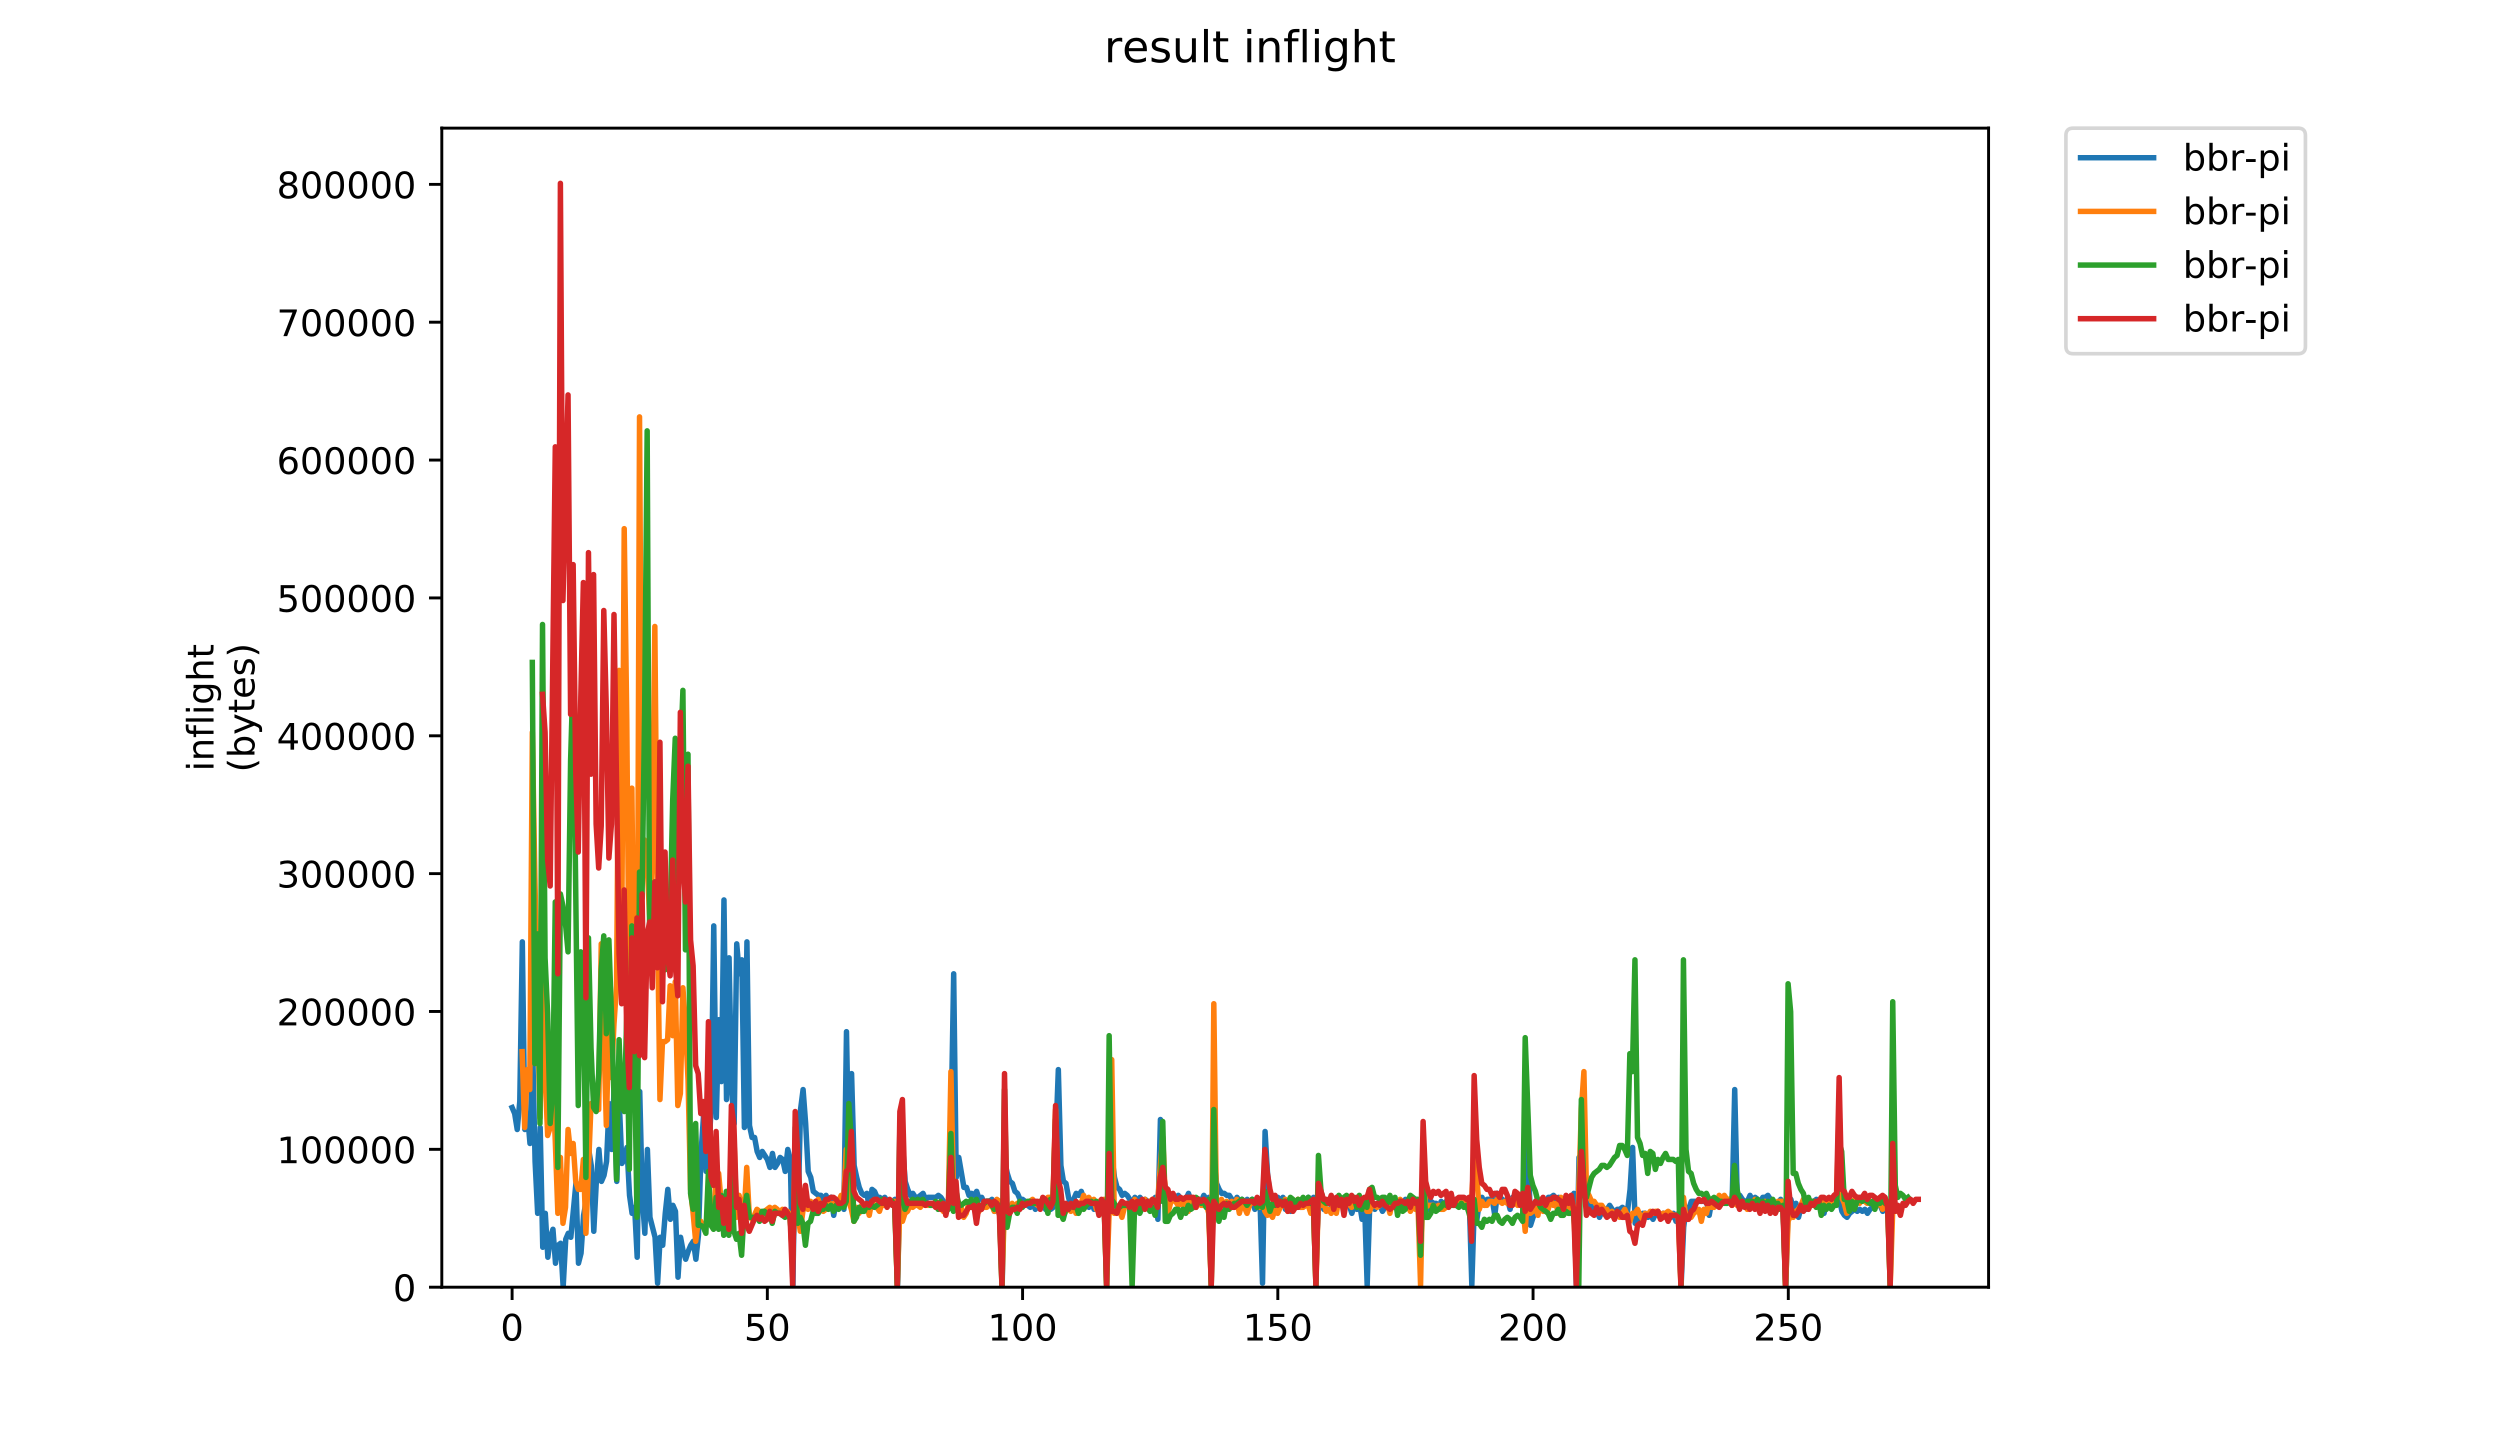 <?xml version="1.0" encoding="utf-8" standalone="no"?>
<!DOCTYPE svg PUBLIC "-//W3C//DTD SVG 1.1//EN"
  "http://www.w3.org/Graphics/SVG/1.1/DTD/svg11.dtd">
<!-- Created with matplotlib (https://matplotlib.org/) -->
<svg height="396pt" version="1.1" viewBox="0 0 684 396" width="684pt" xmlns="http://www.w3.org/2000/svg" xmlns:xlink="http://www.w3.org/1999/xlink">
 <defs>
  <style type="text/css">
*{stroke-linecap:butt;stroke-linejoin:round;}
  </style>
 </defs>
 <g id="figure_1">
  <g id="patch_1">
   <path d="M 0 396 
L 684 396 
L 684 0 
L 0 0 
z
" style="fill:#ffffff;"/>
  </g>
  <g id="axes_1">
   <g id="patch_2">
    <path d="M 120.879 352.174 
L 544.074 352.174 
L 544.074 35.062 
L 120.879 35.062 
z
" style="fill:#ffffff;"/>
   </g>
   <g id="matplotlib.axis_1">
    <g id="xtick_1">
     <g id="line2d_1">
      <defs>
       <path d="M 0 0 
L 0 3.5 
" id="m7b66dfb3de" style="stroke:#000000;stroke-width:0.8;"/>
      </defs>
      <g>
       <use style="stroke:#000000;stroke-width:0.8;" x="140.111" xlink:href="#m7b66dfb3de" y="352.174"/>
      </g>
     </g>
     <g id="text_1">
      <!-- 0 -->
      <defs>
       <path d="M 31.781 66.406 
Q 24.172 66.406 20.328 58.906 
Q 16.5 51.422 16.5 36.375 
Q 16.5 21.391 20.328 13.891 
Q 24.172 6.391 31.781 6.391 
Q 39.453 6.391 43.281 13.891 
Q 47.125 21.391 47.125 36.375 
Q 47.125 51.422 43.281 58.906 
Q 39.453 66.406 31.781 66.406 
z
M 31.781 74.219 
Q 44.047 74.219 50.516 64.516 
Q 56.984 54.828 56.984 36.375 
Q 56.984 17.969 50.516 8.266 
Q 44.047 -1.422 31.781 -1.422 
Q 19.531 -1.422 13.062 8.266 
Q 6.594 17.969 6.594 36.375 
Q 6.594 54.828 13.062 64.516 
Q 19.531 74.219 31.781 74.219 
z
" id="DejaVuSans-48"/>
      </defs>
      <g transform="translate(136.929 366.773)scale(0.1 -0.1)">
       <use xlink:href="#DejaVuSans-48"/>
      </g>
     </g>
    </g>
    <g id="xtick_2">
     <g id="line2d_2">
      <g>
       <use style="stroke:#000000;stroke-width:0.8;" x="209.944" xlink:href="#m7b66dfb3de" y="352.174"/>
      </g>
     </g>
     <g id="text_2">
      <!-- 50 -->
      <defs>
       <path d="M 10.797 72.906 
L 49.516 72.906 
L 49.516 64.594 
L 19.828 64.594 
L 19.828 46.734 
Q 21.969 47.469 24.109 47.828 
Q 26.266 48.188 28.422 48.188 
Q 40.625 48.188 47.75 41.5 
Q 54.891 34.812 54.891 23.391 
Q 54.891 11.625 47.562 5.094 
Q 40.234 -1.422 26.906 -1.422 
Q 22.312 -1.422 17.547 -0.641 
Q 12.797 0.141 7.719 1.703 
L 7.719 11.625 
Q 12.109 9.234 16.797 8.062 
Q 21.484 6.891 26.703 6.891 
Q 35.156 6.891 40.078 11.328 
Q 45.016 15.766 45.016 23.391 
Q 45.016 31 40.078 35.438 
Q 35.156 39.891 26.703 39.891 
Q 22.75 39.891 18.812 39.016 
Q 14.891 38.141 10.797 36.281 
z
" id="DejaVuSans-53"/>
      </defs>
      <g transform="translate(203.582 366.773)scale(0.1 -0.1)">
       <use xlink:href="#DejaVuSans-53"/>
       <use x="63.623" xlink:href="#DejaVuSans-48"/>
      </g>
     </g>
    </g>
    <g id="xtick_3">
     <g id="line2d_3">
      <g>
       <use style="stroke:#000000;stroke-width:0.8;" x="279.778" xlink:href="#m7b66dfb3de" y="352.174"/>
      </g>
     </g>
     <g id="text_3">
      <!-- 100 -->
      <defs>
       <path d="M 12.406 8.297 
L 28.516 8.297 
L 28.516 63.922 
L 10.984 60.406 
L 10.984 69.391 
L 28.422 72.906 
L 38.281 72.906 
L 38.281 8.297 
L 54.391 8.297 
L 54.391 0 
L 12.406 0 
z
" id="DejaVuSans-49"/>
      </defs>
      <g transform="translate(270.234 366.773)scale(0.1 -0.1)">
       <use xlink:href="#DejaVuSans-49"/>
       <use x="63.623" xlink:href="#DejaVuSans-48"/>
       <use x="127.246" xlink:href="#DejaVuSans-48"/>
      </g>
     </g>
    </g>
    <g id="xtick_4">
     <g id="line2d_4">
      <g>
       <use style="stroke:#000000;stroke-width:0.8;" x="349.611" xlink:href="#m7b66dfb3de" y="352.174"/>
      </g>
     </g>
     <g id="text_4">
      <!-- 150 -->
      <g transform="translate(340.068 366.773)scale(0.1 -0.1)">
       <use xlink:href="#DejaVuSans-49"/>
       <use x="63.623" xlink:href="#DejaVuSans-53"/>
       <use x="127.246" xlink:href="#DejaVuSans-48"/>
      </g>
     </g>
    </g>
    <g id="xtick_5">
     <g id="line2d_5">
      <g>
       <use style="stroke:#000000;stroke-width:0.8;" x="419.445" xlink:href="#m7b66dfb3de" y="352.174"/>
      </g>
     </g>
     <g id="text_5">
      <!-- 200 -->
      <defs>
       <path d="M 19.188 8.297 
L 53.609 8.297 
L 53.609 0 
L 7.328 0 
L 7.328 8.297 
Q 12.938 14.109 22.625 23.891 
Q 32.328 33.688 34.812 36.531 
Q 39.547 41.844 41.422 45.531 
Q 43.312 49.219 43.312 52.781 
Q 43.312 58.594 39.234 62.25 
Q 35.156 65.922 28.609 65.922 
Q 23.969 65.922 18.812 64.312 
Q 13.672 62.703 7.812 59.422 
L 7.812 69.391 
Q 13.766 71.781 18.938 73 
Q 24.125 74.219 28.422 74.219 
Q 39.75 74.219 46.484 68.547 
Q 53.219 62.891 53.219 53.422 
Q 53.219 48.922 51.531 44.891 
Q 49.859 40.875 45.406 35.406 
Q 44.188 33.984 37.641 27.219 
Q 31.109 20.453 19.188 8.297 
z
" id="DejaVuSans-50"/>
      </defs>
      <g transform="translate(409.901 366.773)scale(0.1 -0.1)">
       <use xlink:href="#DejaVuSans-50"/>
       <use x="63.623" xlink:href="#DejaVuSans-48"/>
       <use x="127.246" xlink:href="#DejaVuSans-48"/>
      </g>
     </g>
    </g>
    <g id="xtick_6">
     <g id="line2d_6">
      <g>
       <use style="stroke:#000000;stroke-width:0.8;" x="489.278" xlink:href="#m7b66dfb3de" y="352.174"/>
      </g>
     </g>
     <g id="text_6">
      <!-- 250 -->
      <g transform="translate(479.735 366.773)scale(0.1 -0.1)">
       <use xlink:href="#DejaVuSans-50"/>
       <use x="63.623" xlink:href="#DejaVuSans-53"/>
       <use x="127.246" xlink:href="#DejaVuSans-48"/>
      </g>
     </g>
    </g>
   </g>
   <g id="matplotlib.axis_2">
    <g id="ytick_1">
     <g id="line2d_7">
      <defs>
       <path d="M 0 0 
L -3.5 0 
" id="m249cb287c4" style="stroke:#000000;stroke-width:0.8;"/>
      </defs>
      <g>
       <use style="stroke:#000000;stroke-width:0.8;" x="120.879" xlink:href="#m249cb287c4" y="352.174"/>
      </g>
     </g>
     <g id="text_7">
      <!-- 0 -->
      <g transform="translate(107.516 355.973)scale(0.1 -0.1)">
       <use xlink:href="#DejaVuSans-48"/>
      </g>
     </g>
    </g>
    <g id="ytick_2">
     <g id="line2d_8">
      <g>
       <use style="stroke:#000000;stroke-width:0.8;" x="120.879" xlink:href="#m249cb287c4" y="314.458"/>
      </g>
     </g>
     <g id="text_8">
      <!-- 100000 -->
      <g transform="translate(75.704 318.257)scale(0.1 -0.1)">
       <use xlink:href="#DejaVuSans-49"/>
       <use x="63.623" xlink:href="#DejaVuSans-48"/>
       <use x="127.246" xlink:href="#DejaVuSans-48"/>
       <use x="190.869" xlink:href="#DejaVuSans-48"/>
       <use x="254.492" xlink:href="#DejaVuSans-48"/>
       <use x="318.115" xlink:href="#DejaVuSans-48"/>
      </g>
     </g>
    </g>
    <g id="ytick_3">
     <g id="line2d_9">
      <g>
       <use style="stroke:#000000;stroke-width:0.8;" x="120.879" xlink:href="#m249cb287c4" y="276.742"/>
      </g>
     </g>
     <g id="text_9">
      <!-- 200000 -->
      <g transform="translate(75.704 280.541)scale(0.1 -0.1)">
       <use xlink:href="#DejaVuSans-50"/>
       <use x="63.623" xlink:href="#DejaVuSans-48"/>
       <use x="127.246" xlink:href="#DejaVuSans-48"/>
       <use x="190.869" xlink:href="#DejaVuSans-48"/>
       <use x="254.492" xlink:href="#DejaVuSans-48"/>
       <use x="318.115" xlink:href="#DejaVuSans-48"/>
      </g>
     </g>
    </g>
    <g id="ytick_4">
     <g id="line2d_10">
      <g>
       <use style="stroke:#000000;stroke-width:0.8;" x="120.879" xlink:href="#m249cb287c4" y="239.025"/>
      </g>
     </g>
     <g id="text_10">
      <!-- 300000 -->
      <defs>
       <path d="M 40.578 39.312 
Q 47.656 37.797 51.625 33 
Q 55.609 28.219 55.609 21.188 
Q 55.609 10.406 48.188 4.484 
Q 40.766 -1.422 27.094 -1.422 
Q 22.516 -1.422 17.656 -0.516 
Q 12.797 0.391 7.625 2.203 
L 7.625 11.719 
Q 11.719 9.328 16.594 8.109 
Q 21.484 6.891 26.812 6.891 
Q 36.078 6.891 40.938 10.547 
Q 45.797 14.203 45.797 21.188 
Q 45.797 27.641 41.281 31.266 
Q 36.766 34.906 28.719 34.906 
L 20.219 34.906 
L 20.219 43.016 
L 29.109 43.016 
Q 36.375 43.016 40.234 45.922 
Q 44.094 48.828 44.094 54.297 
Q 44.094 59.906 40.109 62.906 
Q 36.141 65.922 28.719 65.922 
Q 24.656 65.922 20.016 65.031 
Q 15.375 64.156 9.812 62.312 
L 9.812 71.094 
Q 15.438 72.656 20.344 73.438 
Q 25.25 74.219 29.594 74.219 
Q 40.828 74.219 47.359 69.109 
Q 53.906 64.016 53.906 55.328 
Q 53.906 49.266 50.438 45.094 
Q 46.969 40.922 40.578 39.312 
z
" id="DejaVuSans-51"/>
      </defs>
      <g transform="translate(75.704 242.824)scale(0.1 -0.1)">
       <use xlink:href="#DejaVuSans-51"/>
       <use x="63.623" xlink:href="#DejaVuSans-48"/>
       <use x="127.246" xlink:href="#DejaVuSans-48"/>
       <use x="190.869" xlink:href="#DejaVuSans-48"/>
       <use x="254.492" xlink:href="#DejaVuSans-48"/>
       <use x="318.115" xlink:href="#DejaVuSans-48"/>
      </g>
     </g>
    </g>
    <g id="ytick_5">
     <g id="line2d_11">
      <g>
       <use style="stroke:#000000;stroke-width:0.8;" x="120.879" xlink:href="#m249cb287c4" y="201.309"/>
      </g>
     </g>
     <g id="text_11">
      <!-- 400000 -->
      <defs>
       <path d="M 37.797 64.312 
L 12.891 25.391 
L 37.797 25.391 
z
M 35.203 72.906 
L 47.609 72.906 
L 47.609 25.391 
L 58.016 25.391 
L 58.016 17.188 
L 47.609 17.188 
L 47.609 0 
L 37.797 0 
L 37.797 17.188 
L 4.891 17.188 
L 4.891 26.703 
z
" id="DejaVuSans-52"/>
      </defs>
      <g transform="translate(75.704 205.108)scale(0.1 -0.1)">
       <use xlink:href="#DejaVuSans-52"/>
       <use x="63.623" xlink:href="#DejaVuSans-48"/>
       <use x="127.246" xlink:href="#DejaVuSans-48"/>
       <use x="190.869" xlink:href="#DejaVuSans-48"/>
       <use x="254.492" xlink:href="#DejaVuSans-48"/>
       <use x="318.115" xlink:href="#DejaVuSans-48"/>
      </g>
     </g>
    </g>
    <g id="ytick_6">
     <g id="line2d_12">
      <g>
       <use style="stroke:#000000;stroke-width:0.8;" x="120.879" xlink:href="#m249cb287c4" y="163.593"/>
      </g>
     </g>
     <g id="text_12">
      <!-- 500000 -->
      <g transform="translate(75.704 167.392)scale(0.1 -0.1)">
       <use xlink:href="#DejaVuSans-53"/>
       <use x="63.623" xlink:href="#DejaVuSans-48"/>
       <use x="127.246" xlink:href="#DejaVuSans-48"/>
       <use x="190.869" xlink:href="#DejaVuSans-48"/>
       <use x="254.492" xlink:href="#DejaVuSans-48"/>
       <use x="318.115" xlink:href="#DejaVuSans-48"/>
      </g>
     </g>
    </g>
    <g id="ytick_7">
     <g id="line2d_13">
      <g>
       <use style="stroke:#000000;stroke-width:0.8;" x="120.879" xlink:href="#m249cb287c4" y="125.876"/>
      </g>
     </g>
     <g id="text_13">
      <!-- 600000 -->
      <defs>
       <path d="M 33.016 40.375 
Q 26.375 40.375 22.484 35.828 
Q 18.609 31.297 18.609 23.391 
Q 18.609 15.531 22.484 10.953 
Q 26.375 6.391 33.016 6.391 
Q 39.656 6.391 43.531 10.953 
Q 47.406 15.531 47.406 23.391 
Q 47.406 31.297 43.531 35.828 
Q 39.656 40.375 33.016 40.375 
z
M 52.594 71.297 
L 52.594 62.312 
Q 48.875 64.062 45.094 64.984 
Q 41.312 65.922 37.594 65.922 
Q 27.828 65.922 22.672 59.328 
Q 17.531 52.734 16.797 39.406 
Q 19.672 43.656 24.016 45.922 
Q 28.375 48.188 33.594 48.188 
Q 44.578 48.188 50.953 41.516 
Q 57.328 34.859 57.328 23.391 
Q 57.328 12.156 50.688 5.359 
Q 44.047 -1.422 33.016 -1.422 
Q 20.359 -1.422 13.672 8.266 
Q 6.984 17.969 6.984 36.375 
Q 6.984 53.656 15.188 63.938 
Q 23.391 74.219 37.203 74.219 
Q 40.922 74.219 44.703 73.484 
Q 48.484 72.75 52.594 71.297 
z
" id="DejaVuSans-54"/>
      </defs>
      <g transform="translate(75.704 129.676)scale(0.1 -0.1)">
       <use xlink:href="#DejaVuSans-54"/>
       <use x="63.623" xlink:href="#DejaVuSans-48"/>
       <use x="127.246" xlink:href="#DejaVuSans-48"/>
       <use x="190.869" xlink:href="#DejaVuSans-48"/>
       <use x="254.492" xlink:href="#DejaVuSans-48"/>
       <use x="318.115" xlink:href="#DejaVuSans-48"/>
      </g>
     </g>
    </g>
    <g id="ytick_8">
     <g id="line2d_14">
      <g>
       <use style="stroke:#000000;stroke-width:0.8;" x="120.879" xlink:href="#m249cb287c4" y="88.16"/>
      </g>
     </g>
     <g id="text_14">
      <!-- 700000 -->
      <defs>
       <path d="M 8.203 72.906 
L 55.078 72.906 
L 55.078 68.703 
L 28.609 0 
L 18.312 0 
L 43.219 64.594 
L 8.203 64.594 
z
" id="DejaVuSans-55"/>
      </defs>
      <g transform="translate(75.704 91.959)scale(0.1 -0.1)">
       <use xlink:href="#DejaVuSans-55"/>
       <use x="63.623" xlink:href="#DejaVuSans-48"/>
       <use x="127.246" xlink:href="#DejaVuSans-48"/>
       <use x="190.869" xlink:href="#DejaVuSans-48"/>
       <use x="254.492" xlink:href="#DejaVuSans-48"/>
       <use x="318.115" xlink:href="#DejaVuSans-48"/>
      </g>
     </g>
    </g>
    <g id="ytick_9">
     <g id="line2d_15">
      <g>
       <use style="stroke:#000000;stroke-width:0.8;" x="120.879" xlink:href="#m249cb287c4" y="50.444"/>
      </g>
     </g>
     <g id="text_15">
      <!-- 800000 -->
      <defs>
       <path d="M 31.781 34.625 
Q 24.75 34.625 20.719 30.859 
Q 16.703 27.094 16.703 20.516 
Q 16.703 13.922 20.719 10.156 
Q 24.75 6.391 31.781 6.391 
Q 38.812 6.391 42.859 10.172 
Q 46.922 13.969 46.922 20.516 
Q 46.922 27.094 42.891 30.859 
Q 38.875 34.625 31.781 34.625 
z
M 21.922 38.812 
Q 15.578 40.375 12.031 44.719 
Q 8.5 49.078 8.5 55.328 
Q 8.5 64.062 14.719 69.141 
Q 20.953 74.219 31.781 74.219 
Q 42.672 74.219 48.875 69.141 
Q 55.078 64.062 55.078 55.328 
Q 55.078 49.078 51.531 44.719 
Q 48 40.375 41.703 38.812 
Q 48.828 37.156 52.797 32.312 
Q 56.781 27.484 56.781 20.516 
Q 56.781 9.906 50.312 4.234 
Q 43.844 -1.422 31.781 -1.422 
Q 19.734 -1.422 13.25 4.234 
Q 6.781 9.906 6.781 20.516 
Q 6.781 27.484 10.781 32.312 
Q 14.797 37.156 21.922 38.812 
z
M 18.312 54.391 
Q 18.312 48.734 21.844 45.562 
Q 25.391 42.391 31.781 42.391 
Q 38.141 42.391 41.719 45.562 
Q 45.312 48.734 45.312 54.391 
Q 45.312 60.062 41.719 63.234 
Q 38.141 66.406 31.781 66.406 
Q 25.391 66.406 21.844 63.234 
Q 18.312 60.062 18.312 54.391 
z
" id="DejaVuSans-56"/>
      </defs>
      <g transform="translate(75.704 54.243)scale(0.1 -0.1)">
       <use xlink:href="#DejaVuSans-56"/>
       <use x="63.623" xlink:href="#DejaVuSans-48"/>
       <use x="127.246" xlink:href="#DejaVuSans-48"/>
       <use x="190.869" xlink:href="#DejaVuSans-48"/>
       <use x="254.492" xlink:href="#DejaVuSans-48"/>
       <use x="318.115" xlink:href="#DejaVuSans-48"/>
      </g>
     </g>
    </g>
    <g id="text_16">
     <!-- inflight -->
     <defs>
      <path d="M 9.422 54.688 
L 18.406 54.688 
L 18.406 0 
L 9.422 0 
z
M 9.422 75.984 
L 18.406 75.984 
L 18.406 64.594 
L 9.422 64.594 
z
" id="DejaVuSans-105"/>
      <path d="M 54.891 33.016 
L 54.891 0 
L 45.906 0 
L 45.906 32.719 
Q 45.906 40.484 42.875 44.328 
Q 39.844 48.188 33.797 48.188 
Q 26.516 48.188 22.312 43.547 
Q 18.109 38.922 18.109 30.906 
L 18.109 0 
L 9.078 0 
L 9.078 54.688 
L 18.109 54.688 
L 18.109 46.188 
Q 21.344 51.125 25.703 53.562 
Q 30.078 56 35.797 56 
Q 45.219 56 50.047 50.172 
Q 54.891 44.344 54.891 33.016 
z
" id="DejaVuSans-110"/>
      <path d="M 37.109 75.984 
L 37.109 68.5 
L 28.516 68.5 
Q 23.688 68.5 21.797 66.547 
Q 19.922 64.594 19.922 59.516 
L 19.922 54.688 
L 34.719 54.688 
L 34.719 47.703 
L 19.922 47.703 
L 19.922 0 
L 10.891 0 
L 10.891 47.703 
L 2.297 47.703 
L 2.297 54.688 
L 10.891 54.688 
L 10.891 58.5 
Q 10.891 67.625 15.141 71.797 
Q 19.391 75.984 28.609 75.984 
z
" id="DejaVuSans-102"/>
      <path d="M 9.422 75.984 
L 18.406 75.984 
L 18.406 0 
L 9.422 0 
z
" id="DejaVuSans-108"/>
      <path d="M 45.406 27.984 
Q 45.406 37.75 41.375 43.109 
Q 37.359 48.484 30.078 48.484 
Q 22.859 48.484 18.828 43.109 
Q 14.797 37.75 14.797 27.984 
Q 14.797 18.266 18.828 12.891 
Q 22.859 7.516 30.078 7.516 
Q 37.359 7.516 41.375 12.891 
Q 45.406 18.266 45.406 27.984 
z
M 54.391 6.781 
Q 54.391 -7.172 48.188 -13.984 
Q 42 -20.797 29.203 -20.797 
Q 24.469 -20.797 20.266 -20.094 
Q 16.062 -19.391 12.109 -17.922 
L 12.109 -9.188 
Q 16.062 -11.328 19.922 -12.344 
Q 23.781 -13.375 27.781 -13.375 
Q 36.625 -13.375 41.016 -8.766 
Q 45.406 -4.156 45.406 5.172 
L 45.406 9.625 
Q 42.625 4.781 38.281 2.391 
Q 33.938 0 27.875 0 
Q 17.828 0 11.672 7.656 
Q 5.516 15.328 5.516 27.984 
Q 5.516 40.672 11.672 48.328 
Q 17.828 56 27.875 56 
Q 33.938 56 38.281 53.609 
Q 42.625 51.219 45.406 46.391 
L 45.406 54.688 
L 54.391 54.688 
z
" id="DejaVuSans-103"/>
      <path d="M 54.891 33.016 
L 54.891 0 
L 45.906 0 
L 45.906 32.719 
Q 45.906 40.484 42.875 44.328 
Q 39.844 48.188 33.797 48.188 
Q 26.516 48.188 22.312 43.547 
Q 18.109 38.922 18.109 30.906 
L 18.109 0 
L 9.078 0 
L 9.078 75.984 
L 18.109 75.984 
L 18.109 46.188 
Q 21.344 51.125 25.703 53.562 
Q 30.078 56 35.797 56 
Q 45.219 56 50.047 50.172 
Q 54.891 44.344 54.891 33.016 
z
" id="DejaVuSans-104"/>
      <path d="M 18.312 70.219 
L 18.312 54.688 
L 36.812 54.688 
L 36.812 47.703 
L 18.312 47.703 
L 18.312 18.016 
Q 18.312 11.328 20.141 9.422 
Q 21.969 7.516 27.594 7.516 
L 36.812 7.516 
L 36.812 0 
L 27.594 0 
Q 17.188 0 13.234 3.875 
Q 9.281 7.766 9.281 18.016 
L 9.281 47.703 
L 2.688 47.703 
L 2.688 54.688 
L 9.281 54.688 
L 9.281 70.219 
z
" id="DejaVuSans-116"/>
     </defs>
     <g transform="translate(58.426 211.018)rotate(-90)scale(0.1 -0.1)">
      <use xlink:href="#DejaVuSans-105"/>
      <use x="27.783" xlink:href="#DejaVuSans-110"/>
      <use x="91.162" xlink:href="#DejaVuSans-102"/>
      <use x="126.367" xlink:href="#DejaVuSans-108"/>
      <use x="154.15" xlink:href="#DejaVuSans-105"/>
      <use x="181.934" xlink:href="#DejaVuSans-103"/>
      <use x="245.41" xlink:href="#DejaVuSans-104"/>
      <use x="308.789" xlink:href="#DejaVuSans-116"/>
     </g>
     <!-- (bytes) -->
     <defs>
      <path d="M 31 75.875 
Q 24.469 64.656 21.281 53.656 
Q 18.109 42.672 18.109 31.391 
Q 18.109 20.125 21.312 9.062 
Q 24.516 -2 31 -13.188 
L 23.188 -13.188 
Q 15.875 -1.703 12.234 9.375 
Q 8.594 20.453 8.594 31.391 
Q 8.594 42.281 12.203 53.312 
Q 15.828 64.359 23.188 75.875 
z
" id="DejaVuSans-40"/>
      <path d="M 48.688 27.297 
Q 48.688 37.203 44.609 42.844 
Q 40.531 48.484 33.406 48.484 
Q 26.266 48.484 22.188 42.844 
Q 18.109 37.203 18.109 27.297 
Q 18.109 17.391 22.188 11.75 
Q 26.266 6.109 33.406 6.109 
Q 40.531 6.109 44.609 11.75 
Q 48.688 17.391 48.688 27.297 
z
M 18.109 46.391 
Q 20.953 51.266 25.266 53.625 
Q 29.594 56 35.594 56 
Q 45.562 56 51.781 48.094 
Q 58.016 40.188 58.016 27.297 
Q 58.016 14.406 51.781 6.484 
Q 45.562 -1.422 35.594 -1.422 
Q 29.594 -1.422 25.266 0.953 
Q 20.953 3.328 18.109 8.203 
L 18.109 0 
L 9.078 0 
L 9.078 75.984 
L 18.109 75.984 
z
" id="DejaVuSans-98"/>
      <path d="M 32.172 -5.078 
Q 28.375 -14.844 24.75 -17.812 
Q 21.141 -20.797 15.094 -20.797 
L 7.906 -20.797 
L 7.906 -13.281 
L 13.188 -13.281 
Q 16.891 -13.281 18.938 -11.516 
Q 21 -9.766 23.484 -3.219 
L 25.094 0.875 
L 2.984 54.688 
L 12.5 54.688 
L 29.594 11.922 
L 46.688 54.688 
L 56.203 54.688 
z
" id="DejaVuSans-121"/>
      <path d="M 56.203 29.594 
L 56.203 25.203 
L 14.891 25.203 
Q 15.484 15.922 20.484 11.062 
Q 25.484 6.203 34.422 6.203 
Q 39.594 6.203 44.453 7.469 
Q 49.312 8.734 54.109 11.281 
L 54.109 2.781 
Q 49.266 0.734 44.188 -0.344 
Q 39.109 -1.422 33.891 -1.422 
Q 20.797 -1.422 13.156 6.188 
Q 5.516 13.812 5.516 26.812 
Q 5.516 40.234 12.766 48.109 
Q 20.016 56 32.328 56 
Q 43.359 56 49.781 48.891 
Q 56.203 41.797 56.203 29.594 
z
M 47.219 32.234 
Q 47.125 39.594 43.094 43.984 
Q 39.062 48.391 32.422 48.391 
Q 24.906 48.391 20.391 44.141 
Q 15.875 39.891 15.188 32.172 
z
" id="DejaVuSans-101"/>
      <path d="M 44.281 53.078 
L 44.281 44.578 
Q 40.484 46.531 36.375 47.5 
Q 32.281 48.484 27.875 48.484 
Q 21.188 48.484 17.844 46.438 
Q 14.5 44.391 14.5 40.281 
Q 14.5 37.156 16.891 35.375 
Q 19.281 33.594 26.516 31.984 
L 29.594 31.297 
Q 39.156 29.25 43.188 25.516 
Q 47.219 21.781 47.219 15.094 
Q 47.219 7.469 41.188 3.016 
Q 35.156 -1.422 24.609 -1.422 
Q 20.219 -1.422 15.453 -0.562 
Q 10.688 0.297 5.422 2 
L 5.422 11.281 
Q 10.406 8.688 15.234 7.391 
Q 20.062 6.109 24.812 6.109 
Q 31.156 6.109 34.562 8.281 
Q 37.984 10.453 37.984 14.406 
Q 37.984 18.062 35.516 20.016 
Q 33.062 21.969 24.703 23.781 
L 21.578 24.516 
Q 13.234 26.266 9.516 29.906 
Q 5.812 33.547 5.812 39.891 
Q 5.812 47.609 11.281 51.797 
Q 16.75 56 26.812 56 
Q 31.781 56 36.172 55.266 
Q 40.578 54.547 44.281 53.078 
z
" id="DejaVuSans-115"/>
      <path d="M 8.016 75.875 
L 15.828 75.875 
Q 23.141 64.359 26.781 53.312 
Q 30.422 42.281 30.422 31.391 
Q 30.422 20.453 26.781 9.375 
Q 23.141 -1.703 15.828 -13.188 
L 8.016 -13.188 
Q 14.5 -2 17.703 9.062 
Q 20.906 20.125 20.906 31.391 
Q 20.906 42.672 17.703 53.656 
Q 14.5 64.656 8.016 75.875 
z
" id="DejaVuSans-41"/>
     </defs>
     <g transform="translate(69.624 211.295)rotate(-90)scale(0.1 -0.1)">
      <use xlink:href="#DejaVuSans-40"/>
      <use x="39.014" xlink:href="#DejaVuSans-98"/>
      <use x="102.49" xlink:href="#DejaVuSans-121"/>
      <use x="161.67" xlink:href="#DejaVuSans-116"/>
      <use x="200.879" xlink:href="#DejaVuSans-101"/>
      <use x="262.402" xlink:href="#DejaVuSans-115"/>
      <use x="314.502" xlink:href="#DejaVuSans-41"/>
     </g>
    </g>
   </g>
   <g id="line2d_16">
    <path clip-path="url(#pa2292bb02a)" d="M 140.115 303.022 
L 140.813 304.661 
L 141.511 309.03 
L 142.21 301.384 
L 142.908 257.693 
L 143.606 309.03 
L 144.305 304.661 
L 145.003 312.853 
L 145.701 285 
L 146.4 317.768 
L 147.098 331.967 
L 147.796 308.484 
L 148.495 341.252 
L 149.193 331.967 
L 149.891 343.982 
L 150.59 338.521 
L 151.288 336.336 
L 151.986 345.621 
L 152.685 340.705 
L 153.383 340.159 
L 154.081 352.174 
L 154.78 339.067 
L 155.478 337.429 
L 156.176 338.521 
L 157.573 323.775 
L 158.271 345.621 
L 158.97 342.89 
L 159.668 332.513 
L 160.366 328.69 
L 161.065 314.491 
L 161.763 318.86 
L 162.461 336.882 
L 163.16 323.229 
L 163.858 314.491 
L 164.556 323.229 
L 165.255 321.591 
L 165.953 317.768 
L 166.652 301.93 
L 167.35 314.491 
L 168.048 297.015 
L 168.747 323.229 
L 169.445 301.93 
L 170.143 318.314 
L 170.842 317.222 
L 171.54 313.945 
L 172.238 327.052 
L 172.937 331.967 
L 173.635 330.329 
L 174.333 343.982 
L 175.032 298.653 
L 175.73 327.598 
L 176.428 337.429 
L 177.127 314.491 
L 177.825 333.06 
L 179.222 338.521 
L 179.92 351.082 
L 180.618 338.521 
L 181.317 340.705 
L 182.015 331.967 
L 182.713 325.414 
L 183.412 333.606 
L 184.11 329.783 
L 184.808 331.421 
L 185.507 349.444 
L 186.205 338.521 
L 186.903 342.344 
L 187.602 344.528 
L 188.3 342.344 
L 188.998 340.705 
L 189.697 339.613 
L 190.395 344.528 
L 191.093 337.975 
L 191.792 315.583 
L 192.49 305.207 
L 193.188 320.498 
L 193.887 317.222 
L 194.585 301.93 
L 195.283 253.324 
L 195.982 305.753 
L 196.68 278.992 
L 197.378 295.923 
L 198.077 246.225 
L 198.775 300.838 
L 199.473 262.062 
L 200.172 297.561 
L 200.87 307.391 
L 201.568 258.239 
L 202.267 266.431 
L 202.965 262.608 
L 203.663 308.484 
L 204.362 257.693 
L 205.06 307.937 
L 205.758 311.214 
L 206.457 311.214 
L 207.155 315.037 
L 207.853 316.676 
L 208.552 315.037 
L 209.948 317.222 
L 210.647 319.406 
L 211.345 315.583 
L 212.043 319.406 
L 212.742 318.314 
L 213.44 316.676 
L 214.138 317.222 
L 214.837 320.498 
L 215.535 314.491 
L 216.233 317.222 
L 216.932 351.628 
L 217.63 308.484 
L 218.328 331.421 
L 219.027 303.568 
L 219.725 298.107 
L 220.423 307.391 
L 221.122 320.498 
L 221.82 322.137 
L 222.518 325.96 
L 223.915 327.052 
L 224.613 327.052 
L 225.312 329.237 
L 226.01 327.052 
L 226.708 328.69 
L 227.407 327.598 
L 228.105 332.513 
L 228.803 328.69 
L 229.502 330.329 
L 230.2 328.69 
L 230.898 330.875 
L 231.597 282.269 
L 232.295 319.952 
L 232.993 293.738 
L 233.692 318.86 
L 234.39 322.137 
L 235.088 324.868 
L 235.787 326.506 
L 236.485 327.052 
L 237.183 326.506 
L 237.882 330.875 
L 238.58 325.414 
L 239.278 325.96 
L 239.977 327.598 
L 240.675 327.598 
L 241.373 328.144 
L 242.072 327.598 
L 242.77 328.69 
L 244.167 328.69 
L 244.865 328.144 
L 245.563 351.628 
L 246.262 320.498 
L 246.96 313.945 
L 247.658 323.229 
L 248.357 325.414 
L 249.055 327.052 
L 249.753 326.506 
L 250.452 327.598 
L 251.15 327.598 
L 252.547 326.506 
L 253.245 328.144 
L 253.943 327.598 
L 256.038 327.598 
L 256.737 327.052 
L 257.435 327.598 
L 258.134 328.69 
L 258.832 329.237 
L 259.53 328.69 
L 260.229 306.299 
L 260.927 266.431 
L 261.625 322.137 
L 262.324 316.676 
L 263.72 324.868 
L 264.419 324.868 
L 265.117 327.052 
L 265.815 326.506 
L 266.514 327.052 
L 267.212 325.96 
L 267.91 328.144 
L 268.609 327.598 
L 269.307 329.237 
L 270.005 328.69 
L 270.704 328.69 
L 271.402 328.144 
L 272.1 331.421 
L 272.799 329.783 
L 273.497 328.69 
L 274.195 351.628 
L 274.894 317.768 
L 275.592 321.045 
L 276.29 323.229 
L 276.989 323.775 
L 277.687 325.96 
L 278.385 326.506 
L 279.084 328.144 
L 279.782 328.144 
L 280.48 328.69 
L 281.179 329.783 
L 281.877 330.329 
L 282.575 329.237 
L 283.274 330.875 
L 283.972 329.237 
L 284.67 329.783 
L 285.369 328.144 
L 286.067 330.875 
L 286.765 328.144 
L 287.464 330.875 
L 288.162 330.329 
L 289.559 292.646 
L 290.257 318.86 
L 290.955 323.229 
L 291.654 323.775 
L 292.352 327.598 
L 293.05 330.329 
L 293.749 328.144 
L 294.447 326.506 
L 295.145 327.052 
L 295.844 325.96 
L 296.542 328.144 
L 297.24 328.69 
L 297.939 330.329 
L 298.637 328.69 
L 299.335 330.875 
L 300.034 329.237 
L 300.732 330.329 
L 301.43 329.237 
L 302.129 329.237 
L 302.827 343.982 
L 303.525 318.314 
L 304.224 316.676 
L 304.922 322.137 
L 305.62 324.868 
L 306.319 325.414 
L 307.017 327.052 
L 307.715 326.506 
L 308.414 327.052 
L 309.81 329.237 
L 310.509 327.598 
L 311.207 330.329 
L 311.905 327.598 
L 312.604 328.69 
L 313.302 328.144 
L 314 328.69 
L 314.699 330.329 
L 315.397 328.69 
L 316.095 327.598 
L 316.794 333.606 
L 317.492 306.299 
L 318.19 328.69 
L 318.889 325.414 
L 319.587 327.598 
L 320.285 327.598 
L 320.984 328.144 
L 322.38 327.052 
L 323.079 328.144 
L 323.777 330.329 
L 324.475 328.144 
L 325.174 326.506 
L 325.872 328.69 
L 326.57 329.237 
L 327.269 329.237 
L 327.967 328.69 
L 328.665 328.69 
L 329.364 327.052 
L 330.062 328.144 
L 330.76 327.598 
L 331.459 339.067 
L 332.157 317.768 
L 332.855 323.775 
L 333.554 325.414 
L 334.252 326.506 
L 334.95 326.506 
L 335.649 327.052 
L 336.347 327.052 
L 337.045 328.144 
L 337.744 329.783 
L 338.442 327.598 
L 339.14 328.69 
L 339.839 328.144 
L 340.537 329.783 
L 341.235 328.144 
L 341.934 329.783 
L 342.632 328.144 
L 343.33 330.875 
L 344.029 328.69 
L 344.727 328.144 
L 345.425 351.082 
L 346.124 309.576 
L 346.822 321.591 
L 347.521 327.598 
L 348.219 327.598 
L 348.917 329.237 
L 349.616 327.598 
L 350.314 328.69 
L 351.012 327.598 
L 351.711 330.875 
L 352.409 329.783 
L 353.107 331.421 
L 353.806 329.237 
L 354.504 330.329 
L 355.202 329.237 
L 355.901 330.329 
L 356.599 328.144 
L 357.297 329.783 
L 357.996 327.598 
L 358.694 330.329 
L 359.392 327.598 
L 360.091 342.89 
L 360.789 328.69 
L 361.487 326.506 
L 362.186 330.875 
L 362.884 328.69 
L 364.979 330.329 
L 365.677 329.783 
L 366.376 329.783 
L 367.074 329.237 
L 367.772 329.783 
L 369.169 329.783 
L 369.867 331.967 
L 370.566 329.783 
L 371.264 330.875 
L 371.962 329.237 
L 372.661 333.606 
L 373.359 329.783 
L 374.057 351.628 
L 374.756 329.783 
L 375.454 329.783 
L 376.152 330.875 
L 376.851 329.237 
L 377.549 329.783 
L 378.247 331.421 
L 378.946 330.329 
L 379.644 328.144 
L 380.342 330.329 
L 381.041 328.69 
L 381.739 330.329 
L 382.437 328.69 
L 383.136 328.69 
L 383.834 329.237 
L 384.532 328.144 
L 385.231 330.329 
L 385.929 329.237 
L 386.627 329.237 
L 387.326 329.783 
L 388.024 329.237 
L 388.722 334.152 
L 389.421 322.137 
L 390.119 327.598 
L 390.817 330.875 
L 391.516 328.69 
L 392.214 329.237 
L 392.912 329.237 
L 393.611 330.875 
L 394.309 328.69 
L 395.007 329.783 
L 395.706 328.69 
L 396.404 328.69 
L 397.102 329.237 
L 398.499 328.144 
L 399.197 328.69 
L 399.896 328.69 
L 400.594 329.783 
L 401.292 328.144 
L 401.991 328.144 
L 402.689 351.628 
L 403.387 329.237 
L 404.086 333.606 
L 404.784 328.69 
L 405.482 327.598 
L 406.181 329.783 
L 406.879 328.144 
L 408.276 328.144 
L 408.974 332.513 
L 409.672 326.506 
L 410.371 327.598 
L 411.767 328.69 
L 412.466 328.144 
L 413.164 330.875 
L 413.862 327.598 
L 414.561 329.237 
L 415.259 327.598 
L 415.957 329.237 
L 417.354 327.052 
L 418.052 313.399 
L 418.751 335.244 
L 419.449 333.06 
L 420.147 331.421 
L 420.846 329.237 
L 421.544 330.875 
L 422.242 329.783 
L 422.941 329.783 
L 423.639 327.598 
L 424.337 327.598 
L 425.036 327.052 
L 425.734 328.144 
L 426.432 327.598 
L 427.131 328.69 
L 427.829 328.144 
L 428.527 329.237 
L 429.226 327.598 
L 429.924 328.144 
L 430.622 326.506 
L 431.321 351.628 
L 432.019 316.676 
L 432.717 323.229 
L 433.416 327.052 
L 434.114 328.69 
L 434.812 329.783 
L 435.511 329.783 
L 436.209 331.421 
L 436.907 331.421 
L 437.606 333.06 
L 438.304 331.421 
L 439.002 330.875 
L 439.701 330.875 
L 440.399 329.783 
L 441.796 331.967 
L 442.494 330.875 
L 443.193 330.875 
L 443.891 330.329 
L 445.288 331.421 
L 445.986 325.414 
L 446.684 313.945 
L 447.383 334.698 
L 448.081 333.06 
L 448.779 333.606 
L 449.478 331.967 
L 450.176 331.967 
L 450.874 333.06 
L 451.573 332.513 
L 452.271 333.606 
L 452.969 331.967 
L 454.366 333.06 
L 455.064 331.967 
L 455.763 332.513 
L 456.461 331.967 
L 457.159 333.06 
L 457.858 331.967 
L 458.556 334.152 
L 459.254 331.967 
L 459.953 351.628 
L 460.651 335.79 
L 461.349 330.329 
L 462.048 330.875 
L 462.746 328.69 
L 466.936 328.69 
L 467.634 332.513 
L 468.333 328.69 
L 469.031 328.144 
L 470.428 329.237 
L 471.126 329.237 
L 471.824 328.69 
L 472.523 329.237 
L 473.221 328.144 
L 473.919 328.69 
L 474.618 298.107 
L 475.316 328.144 
L 476.014 327.052 
L 476.713 328.144 
L 477.411 328.69 
L 478.109 328.69 
L 478.808 327.052 
L 479.506 328.69 
L 480.204 327.598 
L 480.903 328.144 
L 481.601 329.237 
L 482.299 327.598 
L 482.998 327.598 
L 483.696 327.052 
L 484.394 328.144 
L 486.489 329.783 
L 487.188 328.144 
L 487.886 330.875 
L 488.584 351.628 
L 489.283 327.598 
L 489.981 328.144 
L 490.679 330.875 
L 491.378 329.237 
L 492.076 333.06 
L 492.774 330.329 
L 493.473 330.875 
L 494.171 330.875 
L 494.869 329.237 
L 495.568 328.69 
L 496.266 328.69 
L 496.964 328.144 
L 497.663 329.237 
L 498.361 328.144 
L 499.059 331.967 
L 499.758 328.69 
L 500.456 329.783 
L 501.154 328.69 
L 501.853 329.783 
L 502.551 328.69 
L 503.249 328.144 
L 503.948 331.421 
L 504.646 332.513 
L 505.344 333.06 
L 506.043 331.967 
L 507.439 330.875 
L 508.138 331.421 
L 508.836 330.875 
L 509.534 331.421 
L 510.233 330.875 
L 510.931 331.967 
L 511.629 330.875 
L 513.026 329.783 
L 514.423 329.783 
L 515.121 331.421 
L 515.819 329.783 
L 516.518 330.875 
L 516.518 330.875 
" style="fill:none;stroke:#1f77b4;stroke-linecap:square;stroke-width:1.5;"/>
   </g>
   <g id="line2d_17">
    <path clip-path="url(#pa2292bb02a)" d="M 142.851 287.731 
L 143.549 308.484 
L 144.247 292.646 
L 144.946 298.107 
L 145.644 200.349 
L 146.343 240.217 
L 147.739 305.753 
L 148.438 266.978 
L 149.136 293.192 
L 149.834 310.668 
L 150.533 308.484 
L 151.231 295.923 
L 151.929 312.307 
L 152.628 331.967 
L 153.326 316.676 
L 154.024 334.698 
L 154.723 330.329 
L 155.421 309.03 
L 156.119 315.583 
L 156.818 312.853 
L 157.516 323.229 
L 158.214 325.414 
L 158.913 325.414 
L 159.611 317.222 
L 160.309 337.429 
L 161.706 301.93 
L 162.404 302.476 
L 163.103 300.292 
L 163.801 303.568 
L 164.499 258.239 
L 165.896 307.937 
L 166.594 280.085 
L 167.293 294.83 
L 167.991 280.085 
L 168.689 269.708 
L 169.388 183.419 
L 170.086 259.332 
L 170.784 144.644 
L 171.483 197.073 
L 172.181 277.9 
L 172.879 215.641 
L 173.578 283.362 
L 174.276 304.115 
L 174.974 114.061 
L 175.673 235.302 
L 176.371 229.841 
L 177.069 236.94 
L 177.768 251.14 
L 178.466 233.663 
L 179.164 171.404 
L 179.863 250.594 
L 180.561 300.838 
L 181.259 285 
L 181.958 285 
L 182.656 284.454 
L 183.354 269.708 
L 184.053 283.362 
L 184.751 268.616 
L 185.449 302.476 
L 186.148 299.199 
L 186.846 270.254 
L 187.544 280.631 
L 188.243 295.376 
L 188.941 325.414 
L 189.639 331.967 
L 190.338 339.613 
L 191.036 334.152 
L 191.734 334.152 
L 192.433 335.244 
L 193.131 334.698 
L 193.829 333.606 
L 194.528 334.698 
L 195.226 335.244 
L 195.924 320.498 
L 196.623 321.045 
L 198.019 336.882 
L 198.718 329.783 
L 199.416 335.79 
L 200.114 336.882 
L 200.813 311.214 
L 201.511 333.06 
L 202.209 327.052 
L 202.908 330.329 
L 203.606 331.967 
L 204.304 319.406 
L 205.003 332.513 
L 205.701 333.606 
L 206.399 332.513 
L 207.098 330.875 
L 207.796 331.421 
L 208.494 332.513 
L 209.193 331.421 
L 210.589 330.329 
L 211.288 330.875 
L 211.986 330.329 
L 212.684 330.875 
L 213.383 331.967 
L 214.081 330.875 
L 214.779 331.421 
L 215.478 331.421 
L 216.176 332.513 
L 216.874 344.528 
L 217.573 314.491 
L 218.271 332.513 
L 218.969 336.882 
L 219.668 331.421 
L 220.366 329.237 
L 221.064 330.875 
L 221.763 328.69 
L 222.461 329.237 
L 223.159 329.237 
L 223.858 328.144 
L 224.556 330.329 
L 225.254 331.421 
L 225.953 330.875 
L 226.651 328.69 
L 227.349 329.783 
L 228.048 329.237 
L 228.746 329.783 
L 229.444 328.69 
L 230.143 327.052 
L 230.841 328.144 
L 231.539 314.491 
L 232.238 328.69 
L 232.936 330.875 
L 233.634 334.152 
L 234.333 330.329 
L 235.031 331.967 
L 235.729 329.783 
L 237.126 329.783 
L 237.825 332.513 
L 238.523 328.69 
L 239.221 329.783 
L 239.92 330.329 
L 240.618 331.421 
L 241.316 329.237 
L 242.015 329.783 
L 242.713 328.69 
L 243.411 329.237 
L 244.11 328.69 
L 244.808 328.69 
L 245.506 351.628 
L 246.205 330.329 
L 246.903 334.152 
L 247.601 331.967 
L 248.3 331.421 
L 248.998 329.783 
L 249.696 330.329 
L 250.395 329.783 
L 251.093 329.783 
L 251.791 330.329 
L 252.49 329.237 
L 253.188 329.783 
L 255.981 329.783 
L 256.68 330.329 
L 257.378 329.783 
L 258.076 331.421 
L 258.775 330.329 
L 259.473 329.783 
L 260.171 293.192 
L 260.87 325.414 
L 261.568 327.598 
L 262.266 329.237 
L 262.965 330.329 
L 263.663 333.06 
L 264.361 331.967 
L 265.06 329.237 
L 265.758 330.329 
L 266.456 329.237 
L 267.155 329.237 
L 267.853 331.421 
L 268.551 330.329 
L 269.948 330.329 
L 270.646 329.783 
L 271.345 329.783 
L 272.043 331.421 
L 272.741 328.144 
L 273.44 328.69 
L 274.138 351.628 
L 274.836 329.237 
L 276.233 331.421 
L 276.931 329.237 
L 277.63 330.875 
L 278.328 329.237 
L 279.026 330.329 
L 280.423 329.237 
L 281.121 329.237 
L 282.518 328.144 
L 283.216 329.237 
L 283.915 329.783 
L 284.613 328.69 
L 285.311 329.237 
L 286.01 328.69 
L 286.708 327.598 
L 288.105 327.598 
L 288.803 303.568 
L 289.501 330.329 
L 290.2 332.513 
L 290.898 332.513 
L 292.295 330.329 
L 292.993 331.421 
L 293.691 329.783 
L 294.39 331.967 
L 295.088 329.237 
L 295.786 329.237 
L 296.485 327.052 
L 297.183 329.237 
L 297.881 327.598 
L 298.58 328.69 
L 299.278 328.144 
L 299.976 330.875 
L 300.675 328.69 
L 301.373 330.329 
L 302.071 328.144 
L 302.77 351.628 
L 303.468 331.421 
L 304.166 289.915 
L 304.865 331.967 
L 306.261 330.875 
L 306.96 333.06 
L 307.658 330.329 
L 309.055 329.237 
L 309.753 329.783 
L 310.451 328.144 
L 311.15 329.783 
L 311.848 329.783 
L 312.546 328.69 
L 313.245 328.144 
L 313.943 329.783 
L 314.641 328.69 
L 315.34 328.144 
L 316.038 329.237 
L 316.736 329.237 
L 317.435 319.406 
L 318.133 311.214 
L 318.831 327.598 
L 319.53 331.967 
L 320.228 329.237 
L 320.926 328.144 
L 321.625 328.69 
L 322.323 329.783 
L 323.021 329.237 
L 323.72 329.783 
L 324.418 328.69 
L 325.116 331.421 
L 325.815 328.69 
L 326.513 330.329 
L 327.211 330.329 
L 327.91 328.144 
L 328.608 329.783 
L 329.307 329.783 
L 330.005 329.237 
L 330.703 331.967 
L 331.402 351.628 
L 332.1 274.623 
L 332.798 329.783 
L 333.497 328.69 
L 334.195 328.144 
L 334.893 330.329 
L 335.592 328.69 
L 336.29 329.237 
L 336.988 328.69 
L 337.687 330.329 
L 338.385 328.144 
L 339.083 331.967 
L 339.782 329.237 
L 340.48 330.329 
L 341.178 331.967 
L 341.877 329.783 
L 342.575 328.69 
L 343.273 329.237 
L 343.972 328.69 
L 344.67 330.329 
L 345.368 328.144 
L 346.067 331.421 
L 346.765 332.513 
L 347.463 331.967 
L 348.162 333.06 
L 348.86 330.875 
L 349.558 331.967 
L 350.257 330.329 
L 350.955 329.783 
L 351.653 328.144 
L 352.352 331.421 
L 353.05 329.237 
L 353.748 329.783 
L 354.447 328.69 
L 355.145 328.144 
L 355.843 330.329 
L 356.542 330.329 
L 357.24 329.783 
L 357.938 329.783 
L 358.637 331.967 
L 359.335 328.69 
L 360.033 351.628 
L 360.732 327.052 
L 361.43 329.783 
L 362.128 328.69 
L 362.827 331.421 
L 363.525 330.875 
L 364.223 331.967 
L 364.922 328.69 
L 365.62 331.967 
L 366.318 328.144 
L 367.017 328.69 
L 367.715 328.69 
L 368.413 329.783 
L 369.112 329.237 
L 369.81 330.329 
L 370.508 328.144 
L 371.207 328.69 
L 371.905 329.783 
L 372.603 329.783 
L 373.302 329.237 
L 374 331.421 
L 374.698 331.421 
L 375.397 329.783 
L 376.095 329.783 
L 376.793 330.329 
L 377.492 329.783 
L 378.19 328.69 
L 378.888 329.237 
L 379.587 329.237 
L 380.285 331.967 
L 380.983 328.69 
L 381.682 328.69 
L 382.38 329.237 
L 383.078 328.144 
L 383.777 329.237 
L 384.475 329.237 
L 385.173 329.783 
L 385.872 331.421 
L 386.57 329.783 
L 387.268 330.875 
L 387.967 329.783 
L 388.665 351.628 
L 389.363 317.768 
L 390.062 330.329 
L 390.76 329.783 
L 392.157 329.783 
L 392.855 330.875 
L 393.553 329.783 
L 394.252 330.875 
L 394.95 330.875 
L 395.648 330.329 
L 396.347 328.69 
L 397.045 328.144 
L 397.743 329.237 
L 398.442 328.69 
L 401.235 328.69 
L 401.933 329.237 
L 402.632 328.144 
L 403.33 316.676 
L 404.028 322.137 
L 404.727 330.875 
L 405.425 328.69 
L 406.123 329.783 
L 406.822 329.783 
L 407.52 328.69 
L 408.218 328.69 
L 408.917 329.237 
L 409.615 328.144 
L 411.012 329.237 
L 411.71 328.69 
L 412.408 329.237 
L 413.805 328.144 
L 414.503 328.69 
L 415.202 329.783 
L 415.9 329.237 
L 416.598 329.237 
L 417.297 336.882 
L 417.995 325.414 
L 418.693 331.967 
L 419.392 331.421 
L 420.09 330.329 
L 420.789 332.513 
L 421.487 328.144 
L 422.185 331.421 
L 422.884 328.69 
L 423.582 330.875 
L 424.28 328.144 
L 424.979 329.783 
L 425.677 329.237 
L 426.375 331.967 
L 427.074 327.598 
L 427.772 328.69 
L 428.47 327.598 
L 429.169 331.967 
L 429.867 329.237 
L 430.565 330.329 
L 431.264 347.259 
L 432.66 303.568 
L 433.359 293.192 
L 434.057 325.96 
L 434.755 327.052 
L 435.454 328.69 
L 436.152 328.69 
L 436.85 329.783 
L 438.247 329.783 
L 438.945 330.875 
L 439.644 330.875 
L 440.342 332.513 
L 441.04 331.421 
L 441.739 332.513 
L 442.437 331.967 
L 443.135 333.06 
L 444.532 330.875 
L 445.929 334.152 
L 446.627 331.967 
L 447.325 331.967 
L 448.024 330.875 
L 448.722 332.513 
L 449.42 333.606 
L 450.119 331.967 
L 450.817 332.513 
L 451.515 331.421 
L 452.214 331.967 
L 452.912 331.421 
L 453.61 331.421 
L 454.309 333.06 
L 455.007 331.967 
L 455.705 331.967 
L 456.404 331.421 
L 457.8 332.513 
L 458.499 332.513 
L 459.197 333.06 
L 459.895 351.628 
L 460.594 327.598 
L 461.292 333.606 
L 461.99 333.06 
L 462.689 333.06 
L 463.387 331.967 
L 464.784 330.875 
L 465.482 334.152 
L 466.18 330.875 
L 466.879 331.967 
L 467.577 329.237 
L 468.275 330.329 
L 468.974 330.329 
L 469.672 329.237 
L 470.37 327.052 
L 471.069 328.144 
L 471.767 327.052 
L 472.465 328.144 
L 473.164 328.144 
L 473.862 329.783 
L 474.56 328.69 
L 475.259 329.783 
L 475.957 329.783 
L 476.655 329.237 
L 477.354 329.237 
L 478.052 330.875 
L 478.75 329.237 
L 479.449 330.329 
L 480.147 328.144 
L 480.845 329.237 
L 481.544 329.783 
L 482.242 329.783 
L 482.94 328.69 
L 483.639 330.329 
L 484.337 329.783 
L 485.035 329.783 
L 485.734 330.329 
L 486.432 328.69 
L 487.829 328.69 
L 488.527 352.174 
L 489.225 334.152 
L 489.924 332.513 
L 490.622 333.06 
L 491.32 331.421 
L 492.019 330.875 
L 492.717 329.783 
L 493.415 328.144 
L 494.114 329.783 
L 494.812 328.144 
L 495.51 329.237 
L 496.209 328.69 
L 496.907 329.237 
L 497.605 328.69 
L 498.304 330.875 
L 499.002 328.69 
L 499.7 329.783 
L 500.399 328.144 
L 501.097 329.237 
L 502.494 328.144 
L 503.192 304.661 
L 503.89 327.598 
L 504.589 329.237 
L 505.287 331.967 
L 506.684 329.783 
L 507.382 328.144 
L 508.779 329.237 
L 509.477 328.144 
L 510.874 329.237 
L 511.572 328.69 
L 512.271 329.237 
L 512.969 328.144 
L 513.667 329.783 
L 514.366 328.144 
L 515.064 330.875 
L 515.762 328.69 
L 516.461 328.69 
L 517.159 351.628 
L 517.857 330.875 
L 518.556 330.875 
L 519.254 331.421 
L 519.254 331.421 
" style="fill:none;stroke:#ff7f0e;stroke-linecap:square;stroke-width:1.5;"/>
   </g>
   <g id="line2d_18">
    <path clip-path="url(#pa2292bb02a)" d="M 145.64 181.235 
L 146.338 291.007 
L 147.037 255.509 
L 147.735 307.391 
L 148.433 170.858 
L 149.132 262.062 
L 149.83 277.354 
L 150.528 307.391 
L 151.227 298.653 
L 151.925 246.771 
L 152.623 319.406 
L 153.322 244.586 
L 154.02 247.863 
L 154.718 252.778 
L 155.417 260.424 
L 156.115 207.995 
L 156.813 183.965 
L 158.21 302.476 
L 158.908 260.424 
L 159.607 269.708 
L 160.305 322.137 
L 161.003 256.601 
L 161.702 286.638 
L 162.4 303.022 
L 163.098 304.115 
L 163.797 293.738 
L 164.495 265.339 
L 165.193 256.055 
L 165.892 282.815 
L 166.59 257.147 
L 167.288 277.354 
L 168.685 322.683 
L 169.383 284.454 
L 170.082 302.476 
L 170.78 304.115 
L 171.478 277.9 
L 172.177 319.952 
L 172.875 253.324 
L 173.573 286.092 
L 174.272 333.06 
L 174.97 238.579 
L 175.668 245.678 
L 176.367 194.888 
L 177.065 117.883 
L 177.763 263.155 
L 178.462 262.062 
L 179.16 241.309 
L 179.858 260.97 
L 180.557 243.494 
L 181.255 250.594 
L 181.953 265.339 
L 182.652 261.516 
L 183.35 251.14 
L 184.048 218.918 
L 184.747 201.988 
L 185.445 250.594 
L 186.143 207.995 
L 186.842 188.881 
L 187.54 259.878 
L 188.238 206.357 
L 188.937 326.506 
L 189.635 330.875 
L 190.333 307.391 
L 191.032 335.244 
L 191.73 335.244 
L 192.428 335.79 
L 193.127 337.429 
L 193.825 320.498 
L 194.523 335.244 
L 195.222 336.336 
L 195.92 327.598 
L 196.618 336.336 
L 197.317 327.052 
L 198.015 337.975 
L 198.714 325.96 
L 199.412 337.975 
L 200.11 321.045 
L 200.809 336.882 
L 201.507 339.067 
L 202.205 337.429 
L 202.904 343.436 
L 203.602 331.421 
L 204.3 327.052 
L 204.999 333.06 
L 207.094 333.06 
L 207.792 334.152 
L 208.49 331.421 
L 209.189 331.421 
L 209.887 332.513 
L 210.585 331.967 
L 211.284 334.698 
L 211.982 331.421 
L 212.68 331.967 
L 213.379 331.967 
L 214.775 333.06 
L 215.474 331.967 
L 216.172 333.06 
L 216.87 343.436 
L 217.569 321.045 
L 218.267 334.698 
L 218.965 333.06 
L 219.664 334.698 
L 220.362 340.705 
L 221.06 334.698 
L 221.759 334.152 
L 222.457 331.421 
L 223.155 331.967 
L 223.854 331.967 
L 224.552 330.875 
L 225.25 330.875 
L 225.949 329.783 
L 226.647 330.875 
L 227.345 329.783 
L 228.044 331.421 
L 228.742 329.783 
L 229.44 330.875 
L 230.139 329.237 
L 230.837 330.329 
L 231.535 328.69 
L 232.234 301.93 
L 232.932 311.76 
L 233.63 334.152 
L 234.329 333.06 
L 235.027 330.329 
L 235.725 331.421 
L 236.424 331.421 
L 237.122 329.783 
L 237.82 330.329 
L 238.519 329.783 
L 239.217 330.329 
L 240.614 329.237 
L 241.312 328.144 
L 242.01 329.237 
L 242.709 328.69 
L 243.407 329.237 
L 244.105 328.69 
L 244.804 330.329 
L 245.502 351.628 
L 246.2 308.484 
L 246.899 327.052 
L 247.597 330.875 
L 248.295 329.237 
L 249.692 328.144 
L 250.39 328.69 
L 251.089 328.144 
L 251.787 328.69 
L 252.485 328.144 
L 253.184 329.237 
L 253.882 329.237 
L 254.58 329.783 
L 255.279 329.783 
L 255.977 328.69 
L 256.675 330.875 
L 257.374 328.69 
L 258.072 330.329 
L 258.77 330.329 
L 259.469 330.875 
L 260.167 310.122 
L 260.865 331.421 
L 261.564 325.96 
L 262.262 329.237 
L 262.96 329.783 
L 264.357 328.69 
L 265.055 329.237 
L 265.754 328.144 
L 266.452 330.329 
L 267.15 328.144 
L 267.849 330.329 
L 269.944 328.69 
L 270.642 328.69 
L 272.039 330.875 
L 273.435 329.783 
L 274.134 352.174 
L 274.832 298.107 
L 275.53 335.79 
L 276.229 331.967 
L 276.927 330.329 
L 277.625 330.329 
L 278.324 331.967 
L 279.022 328.69 
L 279.72 330.329 
L 280.419 329.237 
L 281.117 328.69 
L 281.815 328.69 
L 282.514 329.237 
L 283.91 329.237 
L 284.609 328.69 
L 285.307 329.783 
L 286.005 329.237 
L 286.704 331.967 
L 287.402 328.144 
L 288.1 329.237 
L 288.799 306.299 
L 289.497 332.513 
L 290.196 331.967 
L 290.894 333.606 
L 291.592 330.875 
L 292.291 330.875 
L 292.989 329.783 
L 293.687 330.329 
L 294.386 329.783 
L 295.084 331.967 
L 295.782 330.329 
L 296.481 330.875 
L 297.179 329.783 
L 298.576 328.69 
L 299.274 329.237 
L 299.972 328.69 
L 300.671 330.875 
L 301.369 328.69 
L 302.067 328.69 
L 302.766 352.174 
L 303.464 283.362 
L 304.162 328.144 
L 305.559 330.329 
L 306.257 330.329 
L 306.956 329.783 
L 308.352 329.783 
L 309.051 329.237 
L 309.749 352.174 
L 310.447 329.237 
L 311.146 330.329 
L 311.844 331.967 
L 312.542 330.329 
L 313.939 330.329 
L 314.637 331.421 
L 315.336 330.329 
L 316.034 332.513 
L 316.732 328.144 
L 317.431 328.69 
L 318.129 306.845 
L 318.827 334.152 
L 319.526 334.152 
L 320.224 332.513 
L 320.922 331.967 
L 321.621 330.875 
L 322.319 330.875 
L 323.017 333.06 
L 323.716 330.875 
L 324.414 331.967 
L 325.112 329.783 
L 325.811 330.875 
L 326.509 330.329 
L 327.207 327.598 
L 327.906 328.144 
L 328.604 329.237 
L 329.302 328.69 
L 330.001 330.329 
L 330.699 328.144 
L 331.397 351.628 
L 332.096 303.568 
L 332.794 331.421 
L 333.492 334.152 
L 334.191 331.421 
L 334.889 333.06 
L 335.587 329.237 
L 336.286 330.875 
L 336.984 329.783 
L 337.682 329.237 
L 338.381 329.237 
L 339.777 328.144 
L 340.476 328.69 
L 341.174 329.783 
L 341.872 328.69 
L 342.571 328.144 
L 343.269 328.69 
L 343.967 330.329 
L 344.666 329.237 
L 345.364 330.329 
L 346.062 325.96 
L 347.459 331.421 
L 348.157 329.237 
L 348.856 329.783 
L 349.554 328.69 
L 351.649 328.69 
L 352.347 329.237 
L 353.046 327.598 
L 353.744 328.144 
L 354.442 329.783 
L 355.141 328.144 
L 355.839 328.69 
L 356.537 327.598 
L 357.236 329.237 
L 357.934 327.598 
L 358.632 329.237 
L 359.331 328.69 
L 360.029 351.628 
L 360.727 316.129 
L 361.426 325.96 
L 362.124 328.69 
L 362.822 329.237 
L 363.521 328.144 
L 364.219 328.69 
L 364.917 328.144 
L 365.616 328.69 
L 366.314 327.052 
L 367.012 328.144 
L 368.409 327.052 
L 369.107 328.144 
L 369.806 328.144 
L 370.504 327.598 
L 371.202 330.329 
L 371.901 327.052 
L 372.599 330.875 
L 373.297 328.144 
L 373.996 330.329 
L 374.694 325.414 
L 375.392 324.868 
L 376.091 327.598 
L 376.789 327.598 
L 377.487 328.144 
L 378.186 327.598 
L 378.884 327.598 
L 379.582 329.237 
L 380.281 327.052 
L 380.979 329.237 
L 381.678 327.598 
L 382.376 332.513 
L 383.074 328.69 
L 383.773 331.421 
L 384.471 330.875 
L 385.169 328.69 
L 385.868 327.052 
L 387.264 328.144 
L 387.963 328.144 
L 388.661 343.436 
L 389.359 321.591 
L 390.058 333.06 
L 390.756 333.06 
L 391.454 331.967 
L 392.153 329.783 
L 392.851 331.421 
L 394.248 330.329 
L 394.946 329.237 
L 395.644 329.783 
L 398.438 329.783 
L 399.136 330.329 
L 399.834 329.237 
L 400.533 330.329 
L 401.231 329.783 
L 401.929 331.967 
L 402.628 334.698 
L 403.326 328.144 
L 404.024 334.698 
L 404.723 334.698 
L 405.421 335.79 
L 406.119 333.606 
L 406.818 334.152 
L 407.516 333.606 
L 408.214 334.152 
L 408.913 332.513 
L 409.611 332.513 
L 410.309 334.152 
L 411.008 334.698 
L 411.706 333.606 
L 412.404 333.06 
L 413.103 333.606 
L 413.801 334.698 
L 414.499 333.06 
L 415.198 332.513 
L 415.896 333.06 
L 416.594 334.152 
L 417.293 283.908 
L 418.689 321.591 
L 419.388 324.321 
L 420.086 325.96 
L 420.784 328.69 
L 421.483 330.329 
L 423.578 331.967 
L 424.276 333.606 
L 424.974 331.967 
L 425.673 331.967 
L 426.371 330.875 
L 427.069 332.513 
L 427.768 332.513 
L 428.466 331.421 
L 429.164 331.967 
L 430.561 331.967 
L 431.259 339.613 
L 431.958 351.628 
L 432.656 300.838 
L 433.354 327.052 
L 434.053 327.598 
L 435.449 322.137 
L 436.148 321.045 
L 437.544 319.952 
L 438.243 318.86 
L 438.941 318.86 
L 439.639 319.406 
L 440.338 318.86 
L 441.734 316.676 
L 442.433 316.129 
L 443.131 313.399 
L 443.829 313.399 
L 444.528 314.491 
L 445.226 316.129 
L 445.924 288.277 
L 446.623 293.192 
L 447.321 262.608 
L 448.019 311.214 
L 448.718 312.853 
L 449.416 316.129 
L 450.114 315.583 
L 450.813 321.045 
L 451.511 315.037 
L 452.209 315.583 
L 452.908 319.952 
L 453.606 317.222 
L 454.304 318.314 
L 455.003 316.676 
L 455.701 315.583 
L 456.399 317.222 
L 457.796 317.222 
L 458.494 317.768 
L 459.193 317.222 
L 459.891 351.628 
L 460.589 262.608 
L 461.288 314.491 
L 461.986 320.498 
L 462.684 321.045 
L 463.383 323.775 
L 464.081 325.414 
L 464.779 326.506 
L 465.478 326.506 
L 466.176 327.052 
L 466.874 326.506 
L 467.573 328.144 
L 468.271 328.144 
L 468.969 327.598 
L 470.366 328.69 
L 471.064 328.69 
L 471.763 329.237 
L 472.461 329.237 
L 473.16 328.69 
L 473.858 328.69 
L 474.556 318.86 
L 475.255 325.414 
L 475.953 328.69 
L 476.651 328.69 
L 477.35 329.237 
L 478.048 328.69 
L 479.445 328.69 
L 480.143 329.237 
L 480.841 328.144 
L 481.54 329.783 
L 482.238 328.69 
L 482.936 330.329 
L 483.635 328.69 
L 484.333 329.783 
L 485.031 328.144 
L 485.73 329.783 
L 486.428 329.237 
L 487.126 330.875 
L 487.825 329.783 
L 488.523 351.628 
L 489.221 269.162 
L 489.92 276.808 
L 490.618 321.045 
L 491.316 321.045 
L 492.015 323.775 
L 492.713 325.414 
L 493.411 326.506 
L 494.11 329.783 
L 494.808 327.598 
L 495.506 329.783 
L 496.205 328.69 
L 496.903 330.329 
L 497.601 328.69 
L 498.3 332.513 
L 498.998 329.783 
L 499.696 330.875 
L 500.395 329.783 
L 501.093 330.875 
L 501.791 329.783 
L 502.49 329.783 
L 503.188 312.853 
L 503.886 315.037 
L 504.585 328.144 
L 505.283 328.144 
L 505.981 331.421 
L 506.68 328.69 
L 507.378 330.875 
L 508.076 328.69 
L 508.775 328.144 
L 509.473 328.69 
L 510.171 328.144 
L 511.568 329.237 
L 512.266 328.69 
L 512.965 330.875 
L 513.663 328.69 
L 514.361 329.237 
L 515.06 327.598 
L 515.758 329.237 
L 516.456 329.237 
L 517.155 351.628 
L 517.853 274.077 
L 518.551 324.321 
L 519.25 327.598 
L 519.948 326.506 
L 520.646 327.052 
L 521.345 328.144 
L 522.043 327.598 
L 522.043 327.598 
" style="fill:none;stroke:#2ca02c;stroke-linecap:square;stroke-width:1.5;"/>
   </g>
   <g id="line2d_19">
    <path clip-path="url(#pa2292bb02a)" d="M 148.435 189.973 
L 149.133 200.349 
L 149.831 235.302 
L 150.53 242.402 
L 151.926 122.253 
L 152.625 266.431 
L 153.323 50.163 
L 154.021 164.305 
L 155.418 108.053 
L 156.116 195.434 
L 156.815 154.474 
L 157.513 210.726 
L 158.211 233.117 
L 158.91 190.519 
L 159.608 159.389 
L 160.306 272.985 
L 161.005 151.198 
L 161.703 211.818 
L 162.401 157.205 
L 163.1 225.471 
L 163.798 237.486 
L 164.496 226.018 
L 165.195 167.035 
L 165.893 194.342 
L 166.591 234.756 
L 167.29 225.471 
L 167.988 168.128 
L 169.385 260.97 
L 170.083 274.623 
L 170.781 243.494 
L 171.48 283.362 
L 172.178 297.561 
L 172.876 256.601 
L 173.575 287.731 
L 174.273 251.14 
L 174.971 288.823 
L 175.67 244.586 
L 176.368 289.369 
L 177.066 255.509 
L 177.765 252.232 
L 178.463 270.254 
L 179.161 241.309 
L 179.86 264.793 
L 180.558 203.08 
L 181.257 274.077 
L 181.955 233.117 
L 182.653 261.516 
L 183.352 266.978 
L 184.05 235.302 
L 184.748 264.247 
L 185.447 272.439 
L 186.145 194.888 
L 186.843 235.302 
L 187.542 246.771 
L 188.24 209.634 
L 188.938 257.147 
L 189.637 264.247 
L 190.335 291.553 
L 191.033 293.738 
L 191.732 304.661 
L 192.43 301.384 
L 193.128 315.037 
L 193.827 279.539 
L 194.525 322.137 
L 195.223 324.321 
L 195.922 309.576 
L 196.62 330.329 
L 197.318 327.598 
L 198.017 334.698 
L 198.715 328.144 
L 199.413 336.336 
L 200.112 302.476 
L 200.81 307.937 
L 201.508 330.329 
L 202.207 328.144 
L 202.905 337.429 
L 203.603 329.783 
L 204.302 335.244 
L 205 336.882 
L 206.397 333.606 
L 207.095 332.513 
L 207.793 333.606 
L 208.492 333.06 
L 209.19 334.152 
L 209.888 333.606 
L 210.587 331.421 
L 211.285 334.152 
L 211.983 331.967 
L 213.38 331.967 
L 214.078 332.513 
L 214.777 330.875 
L 216.173 333.06 
L 216.872 351.628 
L 217.57 304.115 
L 218.268 315.583 
L 218.967 329.237 
L 219.665 330.875 
L 220.363 324.321 
L 221.062 329.783 
L 221.76 329.237 
L 222.458 330.875 
L 223.157 328.69 
L 223.855 331.421 
L 224.553 329.237 
L 225.252 329.783 
L 225.95 328.144 
L 226.648 328.144 
L 227.347 327.598 
L 228.045 327.598 
L 228.743 328.144 
L 229.442 329.237 
L 230.14 329.237 
L 230.838 328.69 
L 231.537 320.498 
L 232.235 319.952 
L 232.933 309.576 
L 233.632 325.96 
L 234.33 327.598 
L 235.727 328.69 
L 236.425 329.783 
L 237.123 329.237 
L 237.822 329.783 
L 238.52 328.69 
L 239.218 328.144 
L 239.917 328.144 
L 241.313 329.237 
L 242.012 328.144 
L 242.71 330.329 
L 243.408 328.144 
L 244.107 329.783 
L 244.805 329.237 
L 245.503 351.628 
L 246.202 304.115 
L 246.9 300.838 
L 247.598 327.052 
L 248.297 329.237 
L 252.487 329.237 
L 253.185 329.783 
L 253.883 329.237 
L 255.28 329.237 
L 255.978 330.329 
L 256.677 329.237 
L 257.375 330.875 
L 258.073 329.237 
L 258.772 332.513 
L 259.47 329.237 
L 260.168 316.676 
L 260.867 329.237 
L 261.565 323.229 
L 262.263 333.06 
L 262.962 332.513 
L 263.66 332.513 
L 265.057 330.329 
L 265.755 330.329 
L 266.453 329.783 
L 267.152 334.698 
L 267.85 329.783 
L 268.548 330.875 
L 269.247 328.69 
L 270.643 328.69 
L 271.342 329.783 
L 272.04 328.69 
L 272.739 329.237 
L 273.437 332.513 
L 274.135 351.628 
L 274.834 293.738 
L 275.532 331.421 
L 276.23 331.967 
L 276.929 330.875 
L 277.627 330.875 
L 278.325 330.329 
L 279.024 330.875 
L 279.722 329.237 
L 280.42 329.783 
L 281.119 329.237 
L 281.817 329.237 
L 282.515 328.69 
L 283.912 328.69 
L 284.61 330.875 
L 285.309 327.598 
L 286.007 328.144 
L 287.404 330.329 
L 288.102 328.69 
L 288.8 302.476 
L 289.499 322.683 
L 290.197 325.414 
L 290.895 331.967 
L 291.594 329.237 
L 292.292 330.875 
L 292.99 329.237 
L 293.689 330.329 
L 294.387 328.69 
L 295.085 329.783 
L 295.784 329.237 
L 296.482 329.237 
L 297.18 328.69 
L 297.879 328.69 
L 298.577 329.237 
L 299.974 329.237 
L 300.672 332.513 
L 301.37 328.144 
L 302.069 329.237 
L 302.767 351.628 
L 303.465 315.583 
L 304.164 331.421 
L 304.862 331.421 
L 305.56 331.967 
L 306.259 329.783 
L 306.957 328.69 
L 307.655 329.237 
L 308.354 329.237 
L 309.052 330.329 
L 309.75 328.69 
L 310.449 330.875 
L 311.147 328.69 
L 311.845 329.237 
L 312.544 328.144 
L 313.242 330.875 
L 313.94 328.69 
L 314.639 329.783 
L 315.337 328.144 
L 316.035 328.69 
L 316.734 330.329 
L 317.432 322.137 
L 318.13 319.406 
L 318.829 324.868 
L 319.527 325.414 
L 320.225 328.144 
L 320.924 326.506 
L 321.622 328.144 
L 322.32 328.144 
L 323.019 327.598 
L 323.717 328.144 
L 324.415 327.598 
L 326.51 327.598 
L 327.209 330.329 
L 327.907 328.144 
L 328.605 328.69 
L 329.304 328.144 
L 330.002 328.69 
L 330.7 329.783 
L 331.399 351.628 
L 332.097 328.69 
L 333.494 330.875 
L 334.192 329.783 
L 334.89 329.237 
L 335.589 329.783 
L 336.287 329.237 
L 336.985 330.329 
L 337.684 330.329 
L 339.779 328.69 
L 342.572 328.69 
L 343.27 329.237 
L 343.969 327.598 
L 344.667 329.237 
L 345.365 328.69 
L 346.064 314.491 
L 346.762 321.045 
L 347.46 325.414 
L 348.159 328.144 
L 348.857 327.052 
L 349.555 329.783 
L 350.254 328.69 
L 350.952 329.783 
L 351.65 328.69 
L 352.349 331.421 
L 353.047 329.237 
L 353.745 331.421 
L 354.444 330.329 
L 355.142 330.329 
L 355.84 329.237 
L 356.539 329.783 
L 357.237 329.237 
L 357.935 329.237 
L 359.332 328.144 
L 360.03 351.628 
L 360.729 323.775 
L 362.125 328.144 
L 362.824 328.144 
L 363.522 329.237 
L 364.221 327.052 
L 364.919 330.875 
L 365.617 327.598 
L 366.316 329.783 
L 367.014 328.144 
L 367.712 332.513 
L 368.411 328.144 
L 369.109 329.237 
L 369.807 327.052 
L 370.506 328.69 
L 371.204 327.598 
L 371.902 329.783 
L 372.601 328.144 
L 373.299 327.598 
L 373.997 327.598 
L 374.696 325.414 
L 375.394 328.69 
L 376.092 329.783 
L 376.791 329.237 
L 377.489 329.783 
L 378.187 328.69 
L 378.886 329.783 
L 380.282 330.875 
L 380.981 330.329 
L 381.679 329.237 
L 382.377 329.237 
L 383.076 328.69 
L 383.774 328.69 
L 384.472 329.237 
L 385.171 328.69 
L 385.869 330.329 
L 386.567 328.144 
L 387.266 329.237 
L 387.964 328.69 
L 388.662 339.613 
L 389.361 306.845 
L 390.059 323.229 
L 390.757 325.96 
L 391.456 327.598 
L 392.154 325.96 
L 392.852 326.506 
L 393.551 325.96 
L 394.249 327.052 
L 395.646 325.96 
L 396.344 330.329 
L 397.042 326.506 
L 397.741 329.783 
L 398.439 328.144 
L 399.137 327.598 
L 400.534 327.598 
L 401.232 328.144 
L 401.931 327.598 
L 402.629 339.613 
L 403.327 294.284 
L 404.026 311.76 
L 404.724 319.406 
L 405.422 323.775 
L 406.121 324.321 
L 406.819 325.414 
L 407.517 325.414 
L 408.216 327.052 
L 408.914 326.506 
L 409.612 326.506 
L 410.311 327.598 
L 411.009 325.414 
L 411.707 325.414 
L 412.406 327.052 
L 413.104 329.783 
L 413.802 329.783 
L 414.501 325.96 
L 415.199 326.506 
L 415.897 329.783 
L 416.596 326.506 
L 417.294 331.421 
L 417.992 324.868 
L 418.691 330.875 
L 420.087 328.69 
L 420.786 329.237 
L 421.484 329.237 
L 422.182 327.598 
L 422.881 329.783 
L 423.579 328.144 
L 424.277 328.144 
L 424.976 327.598 
L 425.674 327.598 
L 427.071 328.69 
L 427.769 330.875 
L 428.467 327.052 
L 429.166 329.237 
L 429.864 327.052 
L 430.562 330.875 
L 431.261 351.628 
L 431.959 330.329 
L 432.657 315.037 
L 434.054 332.513 
L 434.752 330.875 
L 435.451 331.967 
L 436.149 332.513 
L 436.847 330.329 
L 437.546 331.967 
L 438.244 330.875 
L 439.641 333.06 
L 441.037 331.967 
L 441.736 333.606 
L 442.434 331.421 
L 443.132 331.967 
L 443.831 333.06 
L 444.529 333.06 
L 445.227 332.513 
L 445.926 336.882 
L 446.624 337.429 
L 447.322 340.159 
L 448.021 335.244 
L 448.719 334.698 
L 449.417 335.244 
L 450.116 332.513 
L 451.512 332.513 
L 452.211 331.421 
L 452.909 331.967 
L 453.607 331.421 
L 454.306 333.606 
L 455.703 332.513 
L 456.401 334.152 
L 457.099 332.513 
L 458.496 332.513 
L 459.194 333.06 
L 459.893 351.628 
L 460.591 330.875 
L 461.289 333.606 
L 461.988 333.606 
L 462.686 331.421 
L 463.384 330.875 
L 464.083 329.237 
L 464.781 328.144 
L 465.479 328.69 
L 466.178 328.144 
L 466.876 329.237 
L 467.574 329.237 
L 468.273 328.69 
L 470.368 330.329 
L 471.066 329.237 
L 471.764 328.69 
L 473.161 328.69 
L 473.859 329.783 
L 474.558 327.598 
L 475.256 328.69 
L 475.954 330.875 
L 476.653 328.69 
L 477.351 330.329 
L 478.049 329.783 
L 478.748 330.875 
L 479.446 329.237 
L 480.144 330.875 
L 480.843 329.783 
L 481.541 331.967 
L 482.239 329.237 
L 482.938 331.421 
L 483.636 329.783 
L 484.334 331.967 
L 485.033 330.329 
L 485.731 331.967 
L 486.429 330.329 
L 487.128 330.329 
L 487.826 331.421 
L 488.524 351.628 
L 489.223 323.229 
L 489.921 330.329 
L 490.619 332.513 
L 491.318 332.513 
L 492.016 331.421 
L 492.714 329.783 
L 493.413 331.421 
L 494.111 330.329 
L 494.809 330.875 
L 495.508 329.237 
L 496.206 329.783 
L 496.904 328.69 
L 497.603 328.69 
L 498.301 327.598 
L 498.999 327.598 
L 499.698 328.144 
L 500.396 327.598 
L 501.094 328.144 
L 501.793 327.052 
L 502.491 326.506 
L 503.189 294.83 
L 503.888 325.414 
L 504.586 325.96 
L 505.284 327.598 
L 505.983 327.598 
L 506.681 325.96 
L 507.379 327.052 
L 508.078 327.598 
L 509.474 327.598 
L 510.173 326.506 
L 510.871 328.144 
L 511.569 327.052 
L 512.268 327.052 
L 513.664 328.144 
L 515.061 327.052 
L 515.759 327.598 
L 516.458 330.329 
L 517.156 351.628 
L 517.854 312.853 
L 518.553 331.421 
L 519.251 329.783 
L 519.949 332.513 
L 520.648 329.237 
L 521.346 329.783 
L 522.044 328.69 
L 522.743 328.144 
L 523.441 329.237 
L 524.139 328.144 
L 524.838 328.144 
L 524.838 328.144 
" style="fill:none;stroke:#d62728;stroke-linecap:square;stroke-width:1.5;"/>
   </g>
   <g id="patch_3">
    <path d="M 120.879 352.174 
L 120.879 35.062 
" style="fill:none;stroke:#000000;stroke-linecap:square;stroke-linejoin:miter;stroke-width:0.8;"/>
   </g>
   <g id="patch_4">
    <path d="M 544.074 352.174 
L 544.074 35.062 
" style="fill:none;stroke:#000000;stroke-linecap:square;stroke-linejoin:miter;stroke-width:0.8;"/>
   </g>
   <g id="patch_5">
    <path d="M 120.879 352.174 
L 544.074 352.174 
" style="fill:none;stroke:#000000;stroke-linecap:square;stroke-linejoin:miter;stroke-width:0.8;"/>
   </g>
   <g id="patch_6">
    <path d="M 120.879 35.062 
L 544.074 35.062 
" style="fill:none;stroke:#000000;stroke-linecap:square;stroke-linejoin:miter;stroke-width:0.8;"/>
   </g>
   <g id="legend_1">
    <g id="patch_7">
     <path d="M 567.234 96.775 
L 628.766 96.775 
Q 630.766 96.775 630.766 94.775 
L 630.766 37.062 
Q 630.766 35.062 628.766 35.062 
L 567.234 35.062 
Q 565.234 35.062 565.234 37.062 
L 565.234 94.775 
Q 565.234 96.775 567.234 96.775 
z
" style="fill:#ffffff;opacity:0.8;stroke:#cccccc;stroke-linejoin:miter;"/>
    </g>
    <g id="line2d_20">
     <path d="M 569.234 43.161 
L 589.234 43.161 
" style="fill:none;stroke:#1f77b4;stroke-linecap:square;stroke-width:1.5;"/>
    </g>
    <g id="line2d_21"/>
    <g id="text_17">
     <!-- bbr-pi -->
     <defs>
      <path d="M 41.109 46.297 
Q 39.594 47.172 37.812 47.578 
Q 36.031 48 33.891 48 
Q 26.266 48 22.188 43.047 
Q 18.109 38.094 18.109 28.812 
L 18.109 0 
L 9.078 0 
L 9.078 54.688 
L 18.109 54.688 
L 18.109 46.188 
Q 20.953 51.172 25.484 53.578 
Q 30.031 56 36.531 56 
Q 37.453 56 38.578 55.875 
Q 39.703 55.766 41.062 55.516 
z
" id="DejaVuSans-114"/>
      <path d="M 4.891 31.391 
L 31.203 31.391 
L 31.203 23.391 
L 4.891 23.391 
z
" id="DejaVuSans-45"/>
      <path d="M 18.109 8.203 
L 18.109 -20.797 
L 9.078 -20.797 
L 9.078 54.688 
L 18.109 54.688 
L 18.109 46.391 
Q 20.953 51.266 25.266 53.625 
Q 29.594 56 35.594 56 
Q 45.562 56 51.781 48.094 
Q 58.016 40.188 58.016 27.297 
Q 58.016 14.406 51.781 6.484 
Q 45.562 -1.422 35.594 -1.422 
Q 29.594 -1.422 25.266 0.953 
Q 20.953 3.328 18.109 8.203 
z
M 48.688 27.297 
Q 48.688 37.203 44.609 42.844 
Q 40.531 48.484 33.406 48.484 
Q 26.266 48.484 22.188 42.844 
Q 18.109 37.203 18.109 27.297 
Q 18.109 17.391 22.188 11.75 
Q 26.266 6.109 33.406 6.109 
Q 40.531 6.109 44.609 11.75 
Q 48.688 17.391 48.688 27.297 
z
" id="DejaVuSans-112"/>
     </defs>
     <g transform="translate(597.234 46.661)scale(0.1 -0.1)">
      <use xlink:href="#DejaVuSans-98"/>
      <use x="63.477" xlink:href="#DejaVuSans-98"/>
      <use x="126.953" xlink:href="#DejaVuSans-114"/>
      <use x="167.973" xlink:href="#DejaVuSans-45"/>
      <use x="204.057" xlink:href="#DejaVuSans-112"/>
      <use x="267.533" xlink:href="#DejaVuSans-105"/>
     </g>
    </g>
    <g id="line2d_22">
     <path d="M 569.234 57.839 
L 589.234 57.839 
" style="fill:none;stroke:#ff7f0e;stroke-linecap:square;stroke-width:1.5;"/>
    </g>
    <g id="line2d_23"/>
    <g id="text_18">
     <!-- bbr-pi -->
     <g transform="translate(597.234 61.339)scale(0.1 -0.1)">
      <use xlink:href="#DejaVuSans-98"/>
      <use x="63.477" xlink:href="#DejaVuSans-98"/>
      <use x="126.953" xlink:href="#DejaVuSans-114"/>
      <use x="167.973" xlink:href="#DejaVuSans-45"/>
      <use x="204.057" xlink:href="#DejaVuSans-112"/>
      <use x="267.533" xlink:href="#DejaVuSans-105"/>
     </g>
    </g>
    <g id="line2d_24">
     <path d="M 569.234 72.517 
L 589.234 72.517 
" style="fill:none;stroke:#2ca02c;stroke-linecap:square;stroke-width:1.5;"/>
    </g>
    <g id="line2d_25"/>
    <g id="text_19">
     <!-- bbr-pi -->
     <g transform="translate(597.234 76.017)scale(0.1 -0.1)">
      <use xlink:href="#DejaVuSans-98"/>
      <use x="63.477" xlink:href="#DejaVuSans-98"/>
      <use x="126.953" xlink:href="#DejaVuSans-114"/>
      <use x="167.973" xlink:href="#DejaVuSans-45"/>
      <use x="204.057" xlink:href="#DejaVuSans-112"/>
      <use x="267.533" xlink:href="#DejaVuSans-105"/>
     </g>
    </g>
    <g id="line2d_26">
     <path d="M 569.234 87.195 
L 589.234 87.195 
" style="fill:none;stroke:#d62728;stroke-linecap:square;stroke-width:1.5;"/>
    </g>
    <g id="line2d_27"/>
    <g id="text_20">
     <!-- bbr-pi -->
     <g transform="translate(597.234 90.695)scale(0.1 -0.1)">
      <use xlink:href="#DejaVuSans-98"/>
      <use x="63.477" xlink:href="#DejaVuSans-98"/>
      <use x="126.953" xlink:href="#DejaVuSans-114"/>
      <use x="167.973" xlink:href="#DejaVuSans-45"/>
      <use x="204.057" xlink:href="#DejaVuSans-112"/>
      <use x="267.533" xlink:href="#DejaVuSans-105"/>
     </g>
    </g>
   </g>
  </g>
  <g id="text_21">
   <!-- result inflight -->
   <defs>
    <path d="M 8.5 21.578 
L 8.5 54.688 
L 17.484 54.688 
L 17.484 21.922 
Q 17.484 14.156 20.5 10.266 
Q 23.531 6.391 29.594 6.391 
Q 36.859 6.391 41.078 11.031 
Q 45.312 15.672 45.312 23.688 
L 45.312 54.688 
L 54.297 54.688 
L 54.297 0 
L 45.312 0 
L 45.312 8.406 
Q 42.047 3.422 37.719 1 
Q 33.406 -1.422 27.688 -1.422 
Q 18.266 -1.422 13.375 4.438 
Q 8.5 10.297 8.5 21.578 
z
M 31.109 56 
z
" id="DejaVuSans-117"/>
    <path id="DejaVuSans-32"/>
   </defs>
   <g transform="translate(302.11 17.038)scale(0.12 -0.12)">
    <use xlink:href="#DejaVuSans-114"/>
    <use x="41.082" xlink:href="#DejaVuSans-101"/>
    <use x="102.605" xlink:href="#DejaVuSans-115"/>
    <use x="154.705" xlink:href="#DejaVuSans-117"/>
    <use x="218.084" xlink:href="#DejaVuSans-108"/>
    <use x="245.867" xlink:href="#DejaVuSans-116"/>
    <use x="285.076" xlink:href="#DejaVuSans-32"/>
    <use x="316.863" xlink:href="#DejaVuSans-105"/>
    <use x="344.646" xlink:href="#DejaVuSans-110"/>
    <use x="408.025" xlink:href="#DejaVuSans-102"/>
    <use x="443.23" xlink:href="#DejaVuSans-108"/>
    <use x="471.014" xlink:href="#DejaVuSans-105"/>
    <use x="498.797" xlink:href="#DejaVuSans-103"/>
    <use x="562.273" xlink:href="#DejaVuSans-104"/>
    <use x="625.652" xlink:href="#DejaVuSans-116"/>
   </g>
  </g>
 </g>
 <defs>
  <clipPath id="pa2292bb02a">
   <rect height="317.112" width="423.195" x="120.879" y="35.062"/>
  </clipPath>
 </defs>
</svg>
